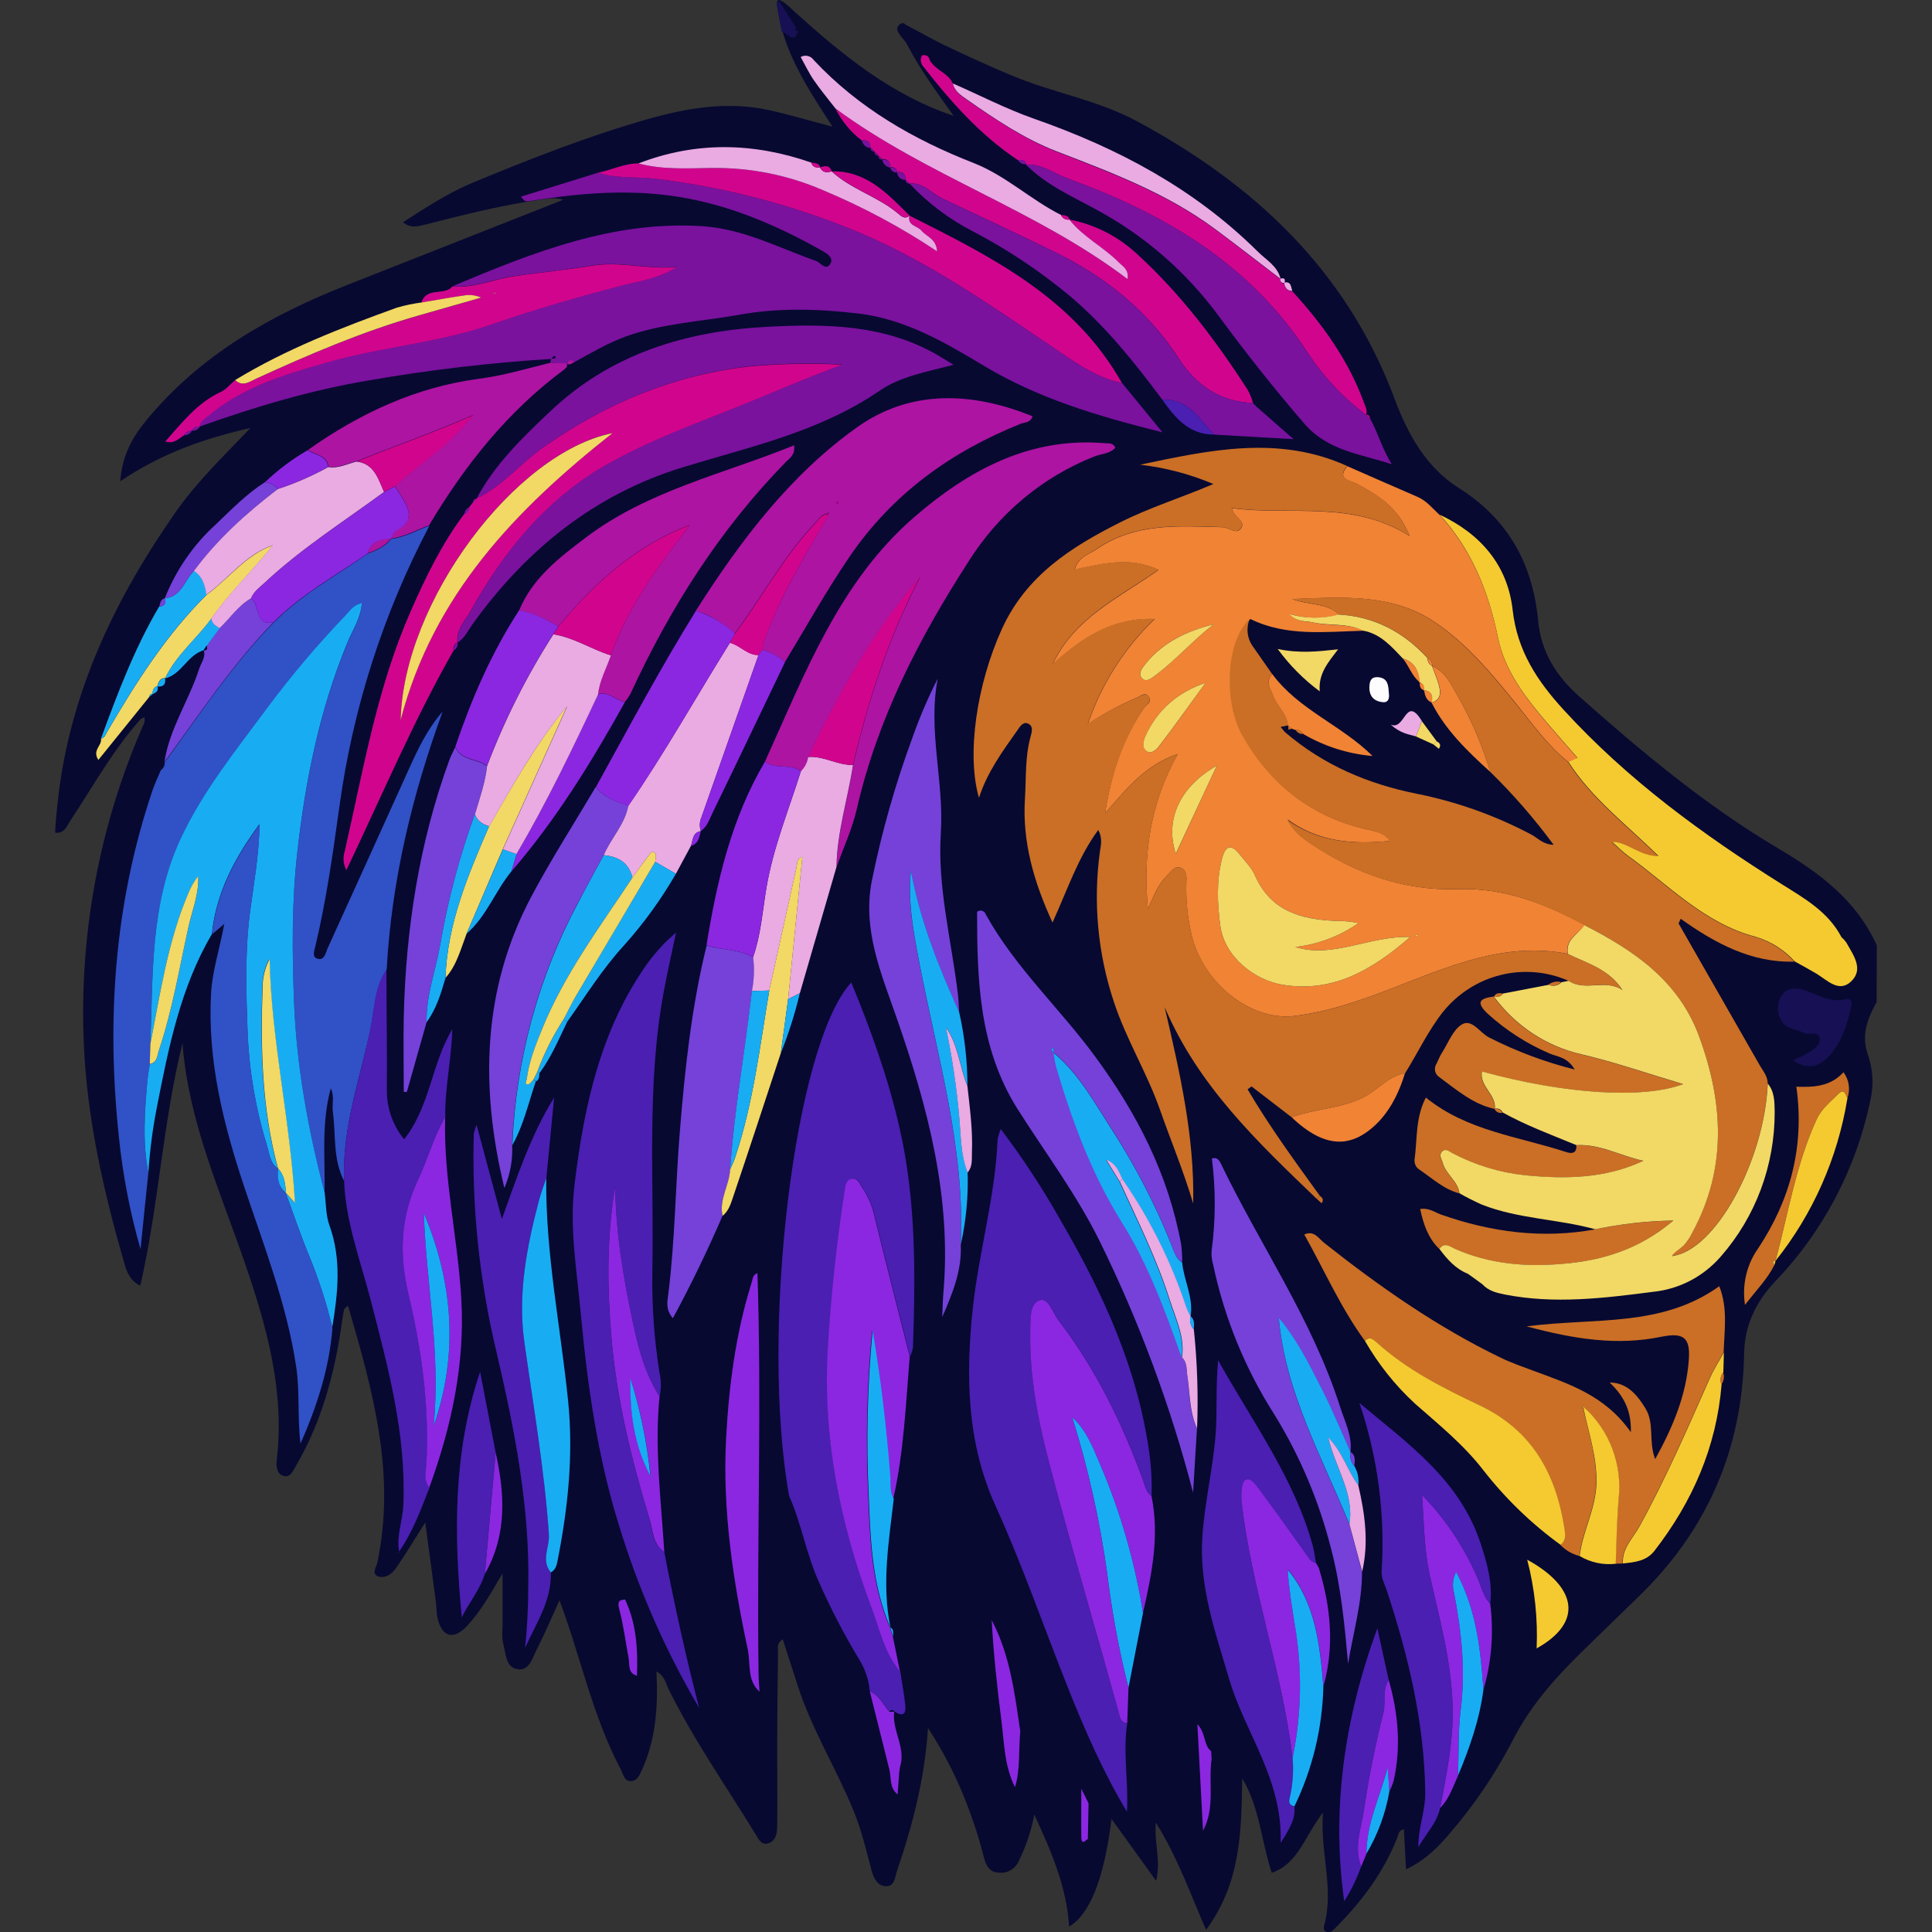 <svg width="70" height="70" viewBox="0 0 70 70" fill="none" xmlns="http://www.w3.org/2000/svg">
<rect x="0" y="0" width="70" height="70" fill="#333333" stroke="none"/>
<g clip-path="url(#clip0_1133_557)">
<path d="M46.54 9.651C46.54 9.651 46.54 9.642 46.54 9.638H46.528L46.54 9.651ZM49.521 14.459C49.522 14.456 49.522 14.453 49.521 14.45H49.508L49.521 14.459ZM46.399 9.505V9.494V9.505ZM68 34.255C67.255 32.601 65.911 31.618 64.414 30.732C61.808 29.186 59.478 27.24 57.207 25.223C56.394 24.5 55.836 23.625 55.731 22.501C55.536 20.416 54.629 18.798 52.856 17.682C51.679 16.94 51.019 15.753 50.537 14.472C48.79 9.778 45.413 6.664 41.192 4.391C39.766 3.622 38.148 3.36 36.663 2.738C35.856 2.4 35.058 2.04 34.267 1.658C34.245 1.646 34.222 1.638 34.199 1.628L34.178 1.616C33.895 1.48 33.111 1.052 32.81 0.893C32.796 0.875 32.778 0.86 32.758 0.85C32.737 0.84 32.714 0.836 32.691 0.837V0.837C32.641 0.849 32.595 0.879 32.563 0.92C32.373 1.127 32.746 1.383 32.865 1.612C33.342 2.523 33.942 3.347 34.554 4.198C32.315 3.452 30.528 1.996 28.806 0.439C28.04 -0.3 28.122 0.024 28.203 0.49C28.46 1.99 29.281 3.225 30.162 4.589C29.278 4.357 28.562 4.142 27.834 3.984C26.334 3.662 24.866 3.915 23.419 4.33C21.283 4.943 19.213 5.754 17.158 6.606C16.262 6.978 15.462 7.495 14.601 8.052C14.884 8.289 15.149 8.197 15.411 8.136C16.783 7.787 18.155 7.437 19.559 7.238C19.83 7.199 20.103 7.141 20.407 7.238C17.789 8.27 15.199 9.29 12.61 10.313C9.821 11.409 7.25 12.855 5.29 15.243C4.797 15.844 4.428 16.495 4.356 17.438C5.853 16.425 7.426 15.877 9.076 15.506C8.122 16.505 7.14 17.442 6.357 18.564C4.217 21.631 2.611 24.926 2.129 28.723C2.129 28.777 2 29.735 2 30.169C2.342 30.211 2.424 29.921 2.565 29.708C3.386 28.473 4.1 27.163 5.097 26.055L5.238 25.982C5.238 26.044 5.238 26.105 5.238 26.165C3.618 29.814 2.863 33.803 3.036 37.807C3.15 40.529 3.754 43.165 4.503 45.77C4.595 46.088 4.715 46.412 5.084 46.579C5.751 43.67 5.898 40.68 6.612 37.795C6.825 40.636 7.985 43.174 8.881 45.788C9.67 48.086 10.317 50.402 10.029 52.881C10.002 53.106 10.019 53.368 10.225 53.459C10.518 53.585 10.624 53.277 10.736 53.088C11.67 51.481 12.136 49.717 12.393 47.882C12.413 47.737 12.433 47.593 12.466 47.448C12.474 47.412 12.526 47.386 12.607 47.304C13.503 50.369 14.354 53.398 13.67 56.623C13.637 56.778 13.445 57.029 13.713 57.119C13.948 57.197 14.194 57.032 14.327 56.843C14.684 56.337 15.001 55.8 15.407 55.161C15.548 56.192 15.669 57.112 15.791 58.033C15.816 58.225 15.808 58.423 15.85 58.611C16.002 59.301 16.416 59.44 16.901 58.932C17.385 58.425 17.748 57.793 18.209 57.006C18.209 57.773 18.209 58.361 18.209 58.948C18.187 59.141 18.192 59.335 18.225 59.526C18.334 59.879 18.298 60.394 18.739 60.476C19.18 60.559 19.285 60.074 19.446 59.768C19.748 59.172 20.011 58.553 20.271 57.982C21.027 59.988 21.458 62.147 22.479 64.084C22.576 64.268 22.612 64.55 22.873 64.534C23.11 64.519 23.198 64.26 23.283 64.071C23.77 62.969 23.848 61.795 23.785 60.56C24.088 60.725 24.127 61.006 24.237 61.227C25.148 63.063 26.322 64.733 27.384 66.474C27.486 66.641 27.587 66.852 27.808 66.795C28.114 66.717 28.156 66.424 28.16 66.157C28.17 65.26 28.16 64.363 28.16 63.467C28.16 62.254 28.173 61.042 28.189 59.83C28.189 59.704 28.129 59.541 28.361 59.396C28.532 59.923 28.696 60.427 28.857 60.932C29.37 62.596 30.287 64.042 30.937 65.633C31.22 66.33 31.387 67.054 31.581 67.776C31.651 68.042 31.783 68.314 32.067 68.34C32.419 68.373 32.42 68.023 32.502 67.781C33.055 66.156 33.498 64.505 33.623 62.609C34.252 63.57 34.765 64.604 35.152 65.691C35.345 66.211 35.51 66.742 35.645 67.281C35.726 67.595 35.837 67.829 36.181 67.849C36.335 67.869 36.491 67.836 36.625 67.756C36.76 67.676 36.864 67.553 36.923 67.405C37.181 66.881 37.367 66.322 37.475 65.746C38.104 67.11 38.65 68.383 38.736 69.806C39.489 69.36 40.008 68.063 40.272 65.902L41.888 68.146C42.07 67.407 41.813 66.779 41.878 66.037C42.657 67.28 43.109 68.567 43.697 69.923C44.962 68.221 44.98 66.334 45.007 64.428C45.637 65.481 45.697 66.697 46.077 67.855C47.034 67.534 47.268 66.529 47.932 65.676C47.829 67.122 48.327 68.389 47.996 69.687C47.966 69.803 47.922 69.943 48.065 69.998C48.208 70.053 48.325 69.913 48.42 69.817C49.354 68.873 50.141 67.823 50.632 66.564C50.674 66.455 50.67 66.321 50.865 66.275C50.891 66.737 50.914 67.199 50.944 67.728C51.639 67.404 52.121 66.914 52.56 66.389C53.42 65.388 54.165 64.289 54.779 63.114C55.416 61.841 56.333 60.807 57.322 59.84C57.992 59.191 58.655 58.539 59.329 57.887C61.837 55.479 63.134 52.537 63.195 49.003C63.21 48.027 63.633 47.146 64.325 46.422C66.058 44.617 67.252 42.343 67.767 39.869C67.893 39.323 67.863 38.752 67.681 38.223C67.419 37.492 67.671 36.902 67.994 36.299L68 34.255Z" fill="#070931"/>
<path d="M31.681 5.505C31.681 5.543 31.696 5.58 31.722 5.607C31.749 5.634 31.785 5.649 31.822 5.649C31.822 5.688 31.837 5.724 31.863 5.751C31.89 5.779 31.926 5.794 31.963 5.794C31.978 5.867 32.014 5.934 32.066 5.986C32.119 6.037 32.185 6.071 32.257 6.083V6.083C32.269 6.142 32.303 6.194 32.352 6.228C32.4 6.262 32.459 6.275 32.517 6.265H32.509C32.511 6.303 32.521 6.341 32.538 6.375C32.555 6.409 32.578 6.44 32.607 6.465C32.635 6.49 32.668 6.509 32.704 6.521C32.739 6.533 32.777 6.537 32.814 6.534C32.814 6.554 32.818 6.574 32.826 6.592C32.834 6.61 32.845 6.627 32.859 6.64C32.873 6.654 32.89 6.664 32.908 6.671C32.927 6.677 32.946 6.68 32.965 6.679C33.629 7.387 34.406 7.973 35.262 8.414C36.534 9.078 37.732 9.88 38.836 10.807C40.108 11.891 41.13 13.187 42.127 14.516C42.59 15.185 43.102 15.777 43.995 15.778L46.878 15.946L45.535 14.769L45.394 14.624L45.407 14.633C45.36 14.473 45.298 14.319 45.222 14.172C44.054 12.358 42.761 10.646 41.168 9.203C40.486 8.58 39.65 8.159 38.75 7.987H38.759C38.708 7.825 38.572 7.833 38.445 7.821C37.349 7.27 36.439 6.392 35.283 5.941C33.114 5.091 31.117 3.955 29.489 2.212C29.437 2.136 29.36 2.082 29.272 2.061C29.184 2.04 29.092 2.053 29.012 2.098C29.172 2.387 29.309 2.676 29.49 2.94C29.733 3.292 30.009 3.622 30.27 3.96C30.496 4.416 30.822 4.812 31.223 5.117C31.281 5.262 31.364 5.388 31.541 5.39C31.548 5.423 31.565 5.452 31.591 5.473C31.616 5.494 31.648 5.505 31.681 5.505ZM17.135 18.216L17.009 18.374C16.957 18.395 16.913 18.431 16.879 18.477C16.846 18.523 16.826 18.577 16.821 18.634C16.013 19.708 15.431 20.914 14.891 22.14C13.665 24.919 13.166 27.911 12.497 30.851C12.46 30.962 12.447 31.08 12.457 31.197C12.467 31.314 12.501 31.427 12.556 31.53C13.851 28.815 14.992 26.111 16.442 23.566C16.489 23.535 16.527 23.492 16.552 23.441C16.577 23.39 16.588 23.334 16.584 23.277V23.288C16.841 23.144 16.953 22.855 17.118 22.632C19.068 19.919 21.542 17.927 24.722 16.948C27.167 16.196 29.687 15.662 31.86 14.173C32.629 13.645 33.556 13.493 34.545 13.227C34.263 13.06 34.112 12.959 33.95 12.866C32.016 11.75 29.897 11.735 27.776 11.854C24.842 12.011 22.123 12.83 19.919 14.931C18.93 15.876 17.929 16.828 17.269 18.071C17.233 18.073 17.199 18.089 17.174 18.116C17.149 18.143 17.135 18.179 17.135 18.216V18.216ZM5.554 25.145L5.543 25.155C5.67 25.105 5.761 25.031 5.708 24.866L5.7 24.876C5.916 24.896 6.022 24.805 5.983 24.575L5.974 24.584C6.583 24.439 6.795 23.725 7.387 23.553C7.469 23.812 7.294 24.006 7.224 24.225C6.855 25.373 6.148 26.394 5.961 27.609V27.599C5.81 27.646 5.82 27.779 5.82 27.899C5.72 28.14 5.604 28.374 5.52 28.622C4.133 32.723 3.844 36.938 4.304 41.224C4.446 42.585 4.709 43.931 5.087 45.244C5.195 44.201 5.284 43.344 5.369 42.486C5.426 41.684 5.535 40.886 5.696 40.098C6.12 37.929 6.552 35.777 7.683 33.85L8.117 33.472C7.953 34.386 7.693 35.155 7.639 35.978C7.498 38.428 8.087 40.74 8.849 43.021C9.555 45.154 10.381 47.252 10.72 49.499C10.861 50.428 10.762 51.367 10.88 52.303C11.468 50.954 11.921 49.579 12.037 48.11C12.246 46.867 12.379 45.636 11.934 44.404C11.803 44.039 11.815 43.621 11.762 43.228C11.781 41.973 11.634 40.706 11.985 39.431C12.126 39.733 12.023 40.009 12.06 40.283C12.173 41.121 12.06 41.998 12.467 42.784C12.522 44.262 13.045 45.634 13.408 47.041C14.04 49.499 14.715 51.94 14.608 54.524C14.584 55.102 14.349 55.65 14.457 56.233L14.388 56.286C14.4 56.286 14.419 56.286 14.424 56.278C14.434 56.261 14.442 56.242 14.447 56.223C14.946 55.513 15.24 54.702 15.555 53.899C16.354 51.696 16.852 49.424 16.72 47.07C16.595 44.871 16.071 42.706 16.134 40.487C16.113 39.417 16.36 38.362 16.386 37.294C15.63 38.539 15.585 40.087 14.643 41.276C14.238 40.782 14.016 40.158 14.017 39.513C14.029 38.053 14.007 36.59 14 35.128C14.177 31.902 14.922 28.8 16.03 25.771C15.484 26.391 15.148 27.1 14.824 27.814C13.835 29.995 12.846 32.18 11.856 34.359C11.784 34.515 11.749 34.792 11.506 34.73C11.29 34.678 11.373 34.463 11.411 34.296C11.815 32.616 12.053 30.912 12.29 29.198C12.777 25.642 13.878 22.203 15.541 19.04C16.837 16.857 18.389 14.905 20.428 13.394C20.503 13.337 20.569 13.275 20.535 13.161H20.526C20.631 13.249 20.709 13.161 20.793 13.116C21.412 12.776 22.015 12.413 22.684 12.173C24.002 11.702 25.393 11.637 26.751 11.395C28.196 11.138 29.648 11.183 31.094 11.354C32.79 11.553 34.236 12.406 35.68 13.269C37.62 14.426 39.748 15.068 42.114 15.658L40.648 13.872C38.894 10.769 35.911 9.3 32.947 7.799C32.15 7.001 31.373 6.165 30.12 6.193C30.04 5.956 29.87 5.985 29.697 6.048H29.704C29.655 5.878 29.506 5.904 29.383 5.872C27.291 5.149 25.204 5.098 23.119 5.904C22.605 5.904 22.144 6.145 21.651 6.241L18.865 7.101C18.986 7.287 19.061 7.28 19.165 7.263C20.814 6.998 22.463 6.842 24.138 7.047C26.158 7.296 27.991 8.06 29.744 9.057C29.906 9.15 30.204 9.306 30.079 9.536C29.923 9.825 29.721 9.504 29.552 9.445C28.186 8.962 26.902 8.272 25.396 8.183C22.162 7.987 19.272 9.147 16.38 10.362C16.082 10.711 15.439 10.362 15.25 10.94C14.951 10.98 14.655 11.042 14.365 11.125C12.35 11.848 10.348 12.624 8.501 13.749C8.317 13.884 8.192 14.078 7.97 14.183C7.137 14.568 6.585 15.276 5.968 15.973C6.305 16.073 6.457 15.856 6.653 15.748C6.71 15.754 6.769 15.741 6.819 15.712C6.87 15.682 6.91 15.638 6.935 15.584C6.991 15.594 7.049 15.585 7.099 15.559C7.15 15.533 7.192 15.491 7.218 15.44V15.44C9.211 14.731 11.229 14.125 13.318 13.774C15.52 13.397 17.741 13.143 19.97 13.012V13.012C19.973 13.061 19.967 13.11 19.953 13.157C19.09 13.369 18.236 13.628 17.348 13.747C15.072 14.052 13.042 14.997 11.169 16.323C10.608 16.648 10.086 17.039 9.615 17.489C8.951 17.911 8.406 18.478 7.84 19.016C7.024 19.743 6.385 20.653 5.97 21.675V21.675C5.812 21.711 5.8 21.853 5.764 21.977C4.872 23.484 4.257 25.119 3.655 26.76C3.707 27.007 3.323 27.177 3.56 27.532L5.398 25.256L5.554 25.145ZM19.546 38.882C19.97 38.313 20.243 37.655 20.554 37.021C21.227 36.078 21.84 35.087 22.626 34.236C23.334 33.446 23.959 32.583 24.493 31.66L25.038 30.648C25.304 30.575 25.343 30.342 25.393 30.116L25.358 30.092L25.397 30.11C25.625 29.954 25.705 29.69 25.821 29.461C26.704 27.644 27.574 25.82 28.447 23.998C29.216 22.735 29.935 21.441 30.766 20.213C32.335 17.899 34.474 16.369 37.001 15.353C37.142 15.294 37.341 15.328 37.425 15.084C35.248 14.198 33.019 14.104 31.09 15.467C28.656 17.189 26.839 19.591 25.226 22.127C23.934 24.208 22.784 26.371 21.601 28.515C20.812 29.849 19.971 31.153 19.248 32.524C17.48 35.877 17.411 39.424 18.288 43.049C18.496 42.556 18.588 42.02 18.557 41.484C18.964 40.761 19.143 39.956 19.405 39.179C19.546 39.127 19.526 38.999 19.546 38.882ZM53.316 46.241H53.307L53.704 46.531C53.925 46.769 54.206 46.84 54.514 46.902C56.318 47.258 58.111 47.035 59.899 46.804C60.842 46.707 61.714 46.25 62.344 45.526C63.608 44.084 64.304 42.214 64.296 40.277C64.296 39.923 64.296 39.554 64.05 39.258C64.05 38.999 63.89 38.814 63.767 38.608L60.82 33.461L60.898 33.291C62.152 34.185 63.465 34.891 65.019 34.844C65.282 34.989 65.549 35.134 65.808 35.288C66.198 35.524 66.611 35.981 67.05 35.578C67.539 35.126 67.153 34.617 66.902 34.166C66.849 34.092 66.787 34.024 66.718 33.964C66.239 33.047 65.39 32.567 64.568 32.052C61.695 30.251 58.966 28.258 56.654 25.729C55.711 24.701 54.971 23.601 54.804 22.107C54.622 20.469 53.624 19.342 52.162 18.657C51.905 18.426 51.692 18.144 51.36 18C50.512 17.636 49.664 17.26 48.816 16.889C46.32 15.756 43.818 16.31 41.31 16.839C42.222 16.945 43.116 17.18 43.965 17.539C42.77 18.047 41.643 18.397 40.587 18.929C38.811 19.822 37.18 20.853 36.297 22.804C35.398 24.786 35.011 27.327 35.471 28.91C35.767 27.991 36.319 27.239 36.851 26.481C36.945 26.348 37.047 26.151 37.225 26.211C37.468 26.292 37.379 26.552 37.337 26.708C37.133 27.438 37.184 28.189 37.138 28.93C37.037 30.492 37.451 31.939 38.135 33.429C38.678 32.246 39.051 31.089 39.793 30.071C39.957 30.385 39.885 30.624 39.854 30.852C39.601 32.693 39.777 34.569 40.367 36.327C40.814 37.673 41.56 38.874 42.03 40.213C42.428 41.343 42.89 42.452 43.233 43.608C43.285 41.176 42.744 38.844 42.199 36.49C43.411 39.344 45.569 41.386 47.711 43.442L47.884 43.598C47.968 43.486 47.924 43.403 47.824 43.335C46.913 42.071 45.993 40.815 45.203 39.471L45.345 39.364L46.799 40.484C48.071 41.706 48.958 41.444 49.582 40.975C50.249 40.474 50.654 39.714 50.903 38.89C51.365 38.15 51.736 37.35 52.28 36.662C52.817 35.998 53.549 35.53 54.367 35.327C55.186 35.124 56.046 35.197 56.821 35.536L56.565 35.586C56.486 35.565 56.402 35.562 56.322 35.578C56.241 35.595 56.165 35.63 56.1 35.68L54.455 35.998C54.329 35.975 54.209 35.969 54.131 36.104H54.124C53.656 36.166 53.447 36.288 53.911 36.721C54.575 37.324 55.332 37.809 56.151 38.159C56.425 38.282 56.788 38.286 57.054 38.737C55.984 38.469 54.947 38.081 53.96 37.58C53.621 37.414 53.333 36.886 52.971 37.103C52.643 37.297 52.475 37.777 52.243 38.135C52.167 38.255 52.119 38.393 52.054 38.52C52.026 38.559 52.007 38.604 51.998 38.651C51.988 38.698 51.989 38.746 51.998 38.793C52.008 38.84 52.028 38.884 52.055 38.923C52.083 38.962 52.118 38.995 52.158 39.019C52.781 39.479 53.374 39.995 54.155 40.166C54.18 40.218 54.222 40.259 54.273 40.284C54.325 40.308 54.383 40.313 54.438 40.299C55.294 40.771 56.209 41.111 57.11 41.481C57.136 41.785 56.937 41.794 56.749 41.731C55.029 41.165 53.17 40.975 51.661 39.756C51.278 40.479 51.354 41.264 51.249 42.009C51.243 42.082 51.258 42.155 51.291 42.219C51.325 42.284 51.375 42.337 51.437 42.373C51.9 42.687 52.318 43.079 52.875 43.228C53.146 43.365 53.407 43.529 53.69 43.639C55.012 44.158 56.443 44.156 57.796 44.531C55.888 44.881 54.034 44.633 52.216 43.999C51.983 43.918 51.774 43.744 51.452 43.795C51.572 44.349 51.734 44.847 52.144 45.241C52.427 45.618 52.729 45.964 53.17 46.14L53.316 46.241ZM32.601 64.027C32.835 63.321 32.303 62.698 32.393 62.002C32.686 62.205 32.834 62.13 32.792 61.767C32.746 61.363 32.674 60.963 32.614 60.561L32.368 59.309C32.349 59.186 32.413 59.037 32.257 58.959L32.264 58.976C31.941 57.408 32.208 55.856 32.375 54.301C32.758 52.605 32.827 50.87 32.97 49.145C33.022 49.04 33.059 48.927 33.078 48.811C33.163 46.165 33.192 43.519 32.604 40.916C32.192 39.093 31.565 37.343 30.844 35.595C28.776 37.817 27.531 48.298 28.591 54.199C28.292 54.768 28.549 55.362 28.514 55.934C28.388 57.92 28.98 59.726 29.877 61.414C30.97 63.467 31.88 65.564 32.211 67.906C32.177 66.919 32.543 65.986 32.526 65.014C32.541 64.745 32.558 64.475 32.575 64.206L32.601 64.027ZM50.342 64.919C50.404 64.793 50.456 64.663 50.498 64.528C50.78 63.294 50.663 62.07 50.321 60.873C50.189 60.274 50.058 59.677 49.908 58.993C48.694 62.31 48.245 65.593 48.707 68.882C48.958 68.488 49.164 68.066 49.323 67.624C49.387 67.469 49.449 67.315 49.511 67.16C49.92 66.471 50.2 65.71 50.338 64.916L50.342 64.919ZM43.134 47.692V47.703C43.256 47.012 42.894 46.402 42.833 45.735C42.835 45.52 42.823 45.305 42.796 45.092C42.329 42.556 41.191 40.353 39.687 38.296C38.403 36.545 36.786 35.066 35.72 33.141C35.71 33.109 35.693 33.081 35.67 33.057C35.647 33.034 35.618 33.016 35.587 33.007C35.556 32.997 35.523 32.995 35.491 33.002C35.459 33.008 35.429 33.022 35.403 33.043C35.403 35.51 35.471 37.959 36.858 40.168C37.861 41.766 39.006 43.277 39.845 44.978C41.277 47.887 42.411 50.94 43.229 54.087C43.274 53.31 43.321 52.533 43.37 51.756C43.416 50.56 43.377 49.362 43.253 48.172C43.259 47.998 43.298 47.818 43.136 47.689L43.134 47.692ZM18.521 31.579C20.142 29.707 21.431 27.603 22.64 25.434C22.714 25.343 22.78 25.247 22.839 25.145C24.275 22.03 26.09 19.18 28.475 16.735C28.607 16.601 28.82 16.484 28.772 16.134C26.207 17.179 23.486 17.762 21.232 19.471C20.268 20.201 19.299 20.934 18.807 22.12C17.806 23.656 17.086 25.329 16.495 27.064C16.424 27.208 16.341 27.362 16.284 27.519C15.188 30.523 14.703 33.641 14.629 36.836C14.608 37.741 14.629 38.649 14.629 39.555H14.741C14.979 38.711 15.219 37.867 15.46 37.023C15.812 36.546 15.979 35.987 16.143 35.426C16.551 34.967 16.697 34.377 16.909 33.821C17.62 33.211 17.939 32.295 18.521 31.579ZM64.334 45.678C65.69 43.979 66.588 41.946 66.94 39.782C66.996 39.626 67.012 39.457 66.987 39.292C66.963 39.128 66.898 38.972 66.799 38.84C66.324 39.37 65.701 39.388 65.091 39.364C65.394 41.544 64.871 43.459 63.713 45.212C63.504 45.505 63.353 45.838 63.27 46.191C63.187 46.544 63.174 46.911 63.23 47.27C63.654 46.724 64.047 46.327 64.301 45.813L64.334 45.678ZM48.929 52.604C49.001 52.004 48.72 51.483 48.549 50.944C47.542 47.793 45.654 45.092 44.237 42.151C44.174 42.022 44.095 41.895 43.907 41.96C44.049 43.072 44.045 44.199 43.896 45.31C43.887 45.477 43.906 45.644 43.953 45.803C44.36 47.732 45.109 49.568 46.163 51.22C47.093 52.725 47.788 54.368 48.225 56.091C48.585 57.459 48.717 58.856 48.843 60.266C49.022 59.155 49.347 58.075 49.347 56.94C49.599 55.882 49.452 54.842 49.206 53.807C49.236 53.565 49.187 53.32 49.064 53.111C49.084 52.932 49.128 52.731 48.927 52.605L48.929 52.604ZM39.417 66.629L39.438 65.338C39.482 65.285 39.57 65.221 39.563 65.178C39.306 63.765 38.841 62.442 37.99 61.3C37.454 63.995 38.75 66.386 39.14 68.936C39.233 68.165 39.595 67.436 39.416 66.625L39.417 66.629ZM35.059 42.482C35.248 42.268 35.2 42.002 35.217 41.747C35.249 40.941 35.141 40.145 35.053 39.347C35.051 38.449 34.95 37.554 34.753 36.679C34.739 36.464 34.735 36.246 34.711 36.036C34.479 34.081 33.96 32.142 34.089 30.171C34.211 28.3 33.611 26.464 33.977 24.582C33.623 25.276 33.316 25.993 33.057 26.73C32.437 28.414 31.945 30.145 31.589 31.908C31.236 33.678 31.925 35.274 32.482 36.872C33.613 40.109 34.485 43.379 34.178 46.87C34.153 47.16 34.151 47.439 34.139 47.724C34.507 46.872 34.854 46.035 34.808 45.103C35.001 44.244 35.085 43.363 35.057 42.482H35.059ZM28.29 38.159C28.572 37.454 28.802 36.729 28.979 35.99C29.42 34.465 29.864 32.939 30.308 31.412C30.554 30.716 30.874 30.037 31.036 29.321C31.79 26.043 33.298 23.129 35.087 20.349C36.173 18.614 37.773 17.279 39.653 16.54C39.905 16.44 40.206 16.452 40.405 16.224C40.323 16.041 40.166 16.079 40.033 16.064C37.31 15.83 35.087 17.038 33.108 18.75C30.405 21.098 29.151 24.419 27.709 27.599C26.502 29.651 25.971 31.928 25.589 34.25C25.054 36.445 24.805 38.688 24.623 40.933C24.46 42.917 24.45 44.914 24.199 46.892C24.166 47.148 24.093 47.45 24.366 47.76C25.041 46.516 25.625 45.302 26.162 44.054C26.38 43.882 26.461 43.62 26.542 43.379C27.144 41.64 27.715 39.894 28.29 38.159ZM62.439 49.726C62.439 49.485 62.451 49.242 62.458 49.003C62.482 48.206 62.617 47.401 62.299 46.603C60.21 48.102 57.807 47.737 55.317 48.058C57.059 48.526 58.611 48.765 60.206 48.434C61.001 48.269 61.251 48.459 61.195 49.287C61.099 50.565 60.617 51.707 59.977 52.868C59.728 52.226 59.96 51.583 59.63 51.039C59.242 50.396 58.867 50.104 58.33 50.089C58.773 50.523 59.119 51.016 59.096 51.892C58.159 50.552 56.847 50.143 55.571 49.668C55.174 49.524 54.771 49.379 54.391 49.198C52.085 48.084 49.992 46.623 47.982 45.031C47.783 44.874 47.619 44.564 47.264 44.73C47.993 46.032 48.588 47.394 49.464 48.59C49.951 49.434 50.56 50.198 51.272 50.854C52.138 51.616 53.039 52.343 53.757 53.275C54.558 54.303 55.496 55.212 56.545 55.973C56.736 56.171 56.977 56.311 57.24 56.378C57.635 56.613 58.094 56.711 58.548 56.658L58.806 56.649C59.23 56.603 59.654 56.568 59.948 56.193C61.322 54.421 62.197 52.433 62.382 50.161C62.426 50.099 62.455 50.027 62.464 49.951C62.474 49.875 62.465 49.798 62.439 49.726V49.726ZM17.567 57.025C18.376 55.624 18.304 54.142 17.959 52.634C17.772 51.667 17.587 50.699 17.394 49.703C16.404 52.664 16.45 55.663 16.731 58.604C16.94 58.124 17.368 57.644 17.567 57.025ZM22.655 57.945C22.429 56.644 21.807 55.478 21.43 54.008C21.242 55.365 20.906 56.508 21.171 57.679C21.639 59.734 22.532 61.654 23.009 63.924C23.173 62.714 23.396 61.718 23.087 60.707C23.113 59.758 23.061 58.823 22.655 57.945V57.945ZM53.748 61.223C54.043 60.214 54.126 59.154 53.994 58.11C54.087 57.348 53.877 56.629 53.646 55.926C52.887 53.613 50.999 52.296 49.254 50.832C49.919 52.791 50.192 54.866 50.058 56.934C50.045 57.189 50.168 57.395 50.243 57.621C51.028 59.995 51.603 62.409 51.639 64.935C51.648 65.614 51.377 66.236 51.391 66.924C51.656 66.45 52.055 66.057 52.178 65.509C52.502 65.18 52.642 64.745 52.828 64.335C53.246 63.333 53.607 62.306 53.748 61.223V61.223ZM47.671 56.636C47.633 56.424 47.61 56.203 47.554 56.002C46.886 53.559 45.41 51.558 44.138 49.292C44.043 50.284 44.111 51.14 44.043 51.992C43.944 53.24 43.644 54.45 43.564 55.699C43.447 57.514 44.053 59.194 44.553 60.893C45.118 62.822 46.48 64.474 46.4 66.778C46.725 66.268 46.943 65.911 46.901 65.452C47.555 64.102 47.913 62.621 47.949 61.114C48.355 59.669 48.215 58.231 47.778 56.814L47.671 56.636ZM43.879 63.45C44.033 63.233 43.978 62.989 43.953 62.753C43.707 60.406 42.839 58.185 42.63 55.827C42.532 56.951 42.338 58.063 42.049 59.152C41.608 60.896 41.447 62.64 42.011 64.379C42.459 65.76 43.294 66.969 43.77 68.352C43.815 67.457 44.044 66.595 44.084 65.724C44.112 65.072 44.378 64.352 43.895 63.735C43.893 63.641 43.888 63.545 43.883 63.45H43.879ZM19.953 56.972C20.147 56.871 20.175 56.667 20.209 56.486C20.574 54.595 20.774 52.686 20.579 50.761C20.306 48.071 19.757 45.411 19.788 42.683C19.882 41.709 19.976 40.737 20.07 39.765C19.214 41.145 18.724 42.657 18.177 44.165C17.884 43.076 17.591 41.987 17.259 40.754C17.216 40.862 17.182 40.973 17.158 41.087C17.086 43.732 17.36 46.374 17.972 48.945C18.634 51.774 19.2 54.624 19.132 57.559C19.129 58.275 19.092 58.991 19.019 59.703C19.423 58.817 19.99 58.001 19.957 56.972H19.953ZM27.435 46.127C27.928 45.345 27.67 44.496 27.666 43.662C27.34 44.255 27.196 44.963 26.795 45.445C26.044 46.351 25.725 47.42 25.43 48.5C25.084 49.77 24.775 51.059 24.914 52.404C25.065 53.88 25.291 55.339 25.579 56.8C26.003 58.982 26.258 61.203 26.88 63.347C27.069 63.998 27.219 64.667 27.656 65.253C27.455 63.931 27.691 62.608 27.514 61.295C27.502 61.057 27.479 60.818 27.475 60.572C27.415 55.759 27.602 50.942 27.439 46.126L27.435 46.127ZM40.887 61.149C41.062 60.247 41.238 59.345 41.414 58.442C41.734 57.046 42.022 55.646 41.722 54.203C41.739 53.699 41.714 53.194 41.647 52.695C41.232 49.635 39.991 46.911 38.468 44.288C37.81 43.109 37.072 41.979 36.26 40.906C36.209 41.025 36.171 41.15 36.145 41.278C36.061 43.349 35.468 45.343 35.246 47.394C34.984 49.832 35.03 52.26 36.059 54.531C37.039 56.691 37.812 58.933 38.688 61.133C39.303 62.678 39.968 64.202 40.831 65.639C40.895 64.559 40.679 63.493 40.842 62.427L40.887 61.149ZM36.774 64.754C36.974 64.095 36.897 63.408 36.965 62.737C37.207 62.666 37.193 62.462 37.194 62.27C37.214 60.252 36.835 58.25 36.079 56.386C35.32 54.507 34.442 52.659 34.355 50.568C34.355 50.391 34.331 50.18 34.081 50.124C33.775 50.513 33.645 50.971 33.524 51.434C33.131 52.93 33.18 54.47 33.052 55.996C32.896 57.851 33.193 59.538 34.041 61.184C34.632 62.322 35.275 63.438 35.75 64.644C36.025 65.344 36.103 66.102 36.432 66.799C36.603 66.113 36.951 65.487 36.776 64.754H36.774ZM24.055 56.223C23.944 54.343 23.703 52.474 23.885 50.584C23.949 50.3 23.949 50.006 23.885 49.723C23.692 48.513 23.605 47.287 23.625 46.061C23.69 42.676 23.413 39.275 24.038 35.914C24.162 35.246 24.312 34.583 24.483 33.767C24.252 33.984 24.127 34.087 24.019 34.201C23.823 34.408 23.639 34.627 23.467 34.856C21.764 37.261 21.157 40.038 20.818 42.898C20.626 44.489 20.899 46.048 21.046 47.625C21.286 50.195 21.646 52.727 22.404 55.189C23.111 57.529 24.092 59.773 25.325 61.872C24.839 60.005 24.426 58.123 24.069 56.233L24.055 56.223ZM65.103 38.522C65.578 38.857 65.989 38.775 66.317 38.459C66.847 37.95 67.053 37.256 67.211 36.552C67.255 36.358 67.156 36.263 66.988 36.308C66.44 36.452 65.999 36.146 65.515 35.982C65.203 35.875 64.872 35.884 64.69 36.17C64.601 36.313 64.555 36.48 64.556 36.649C64.558 36.819 64.608 36.984 64.7 37.125C64.876 37.401 65.234 37.394 65.501 37.534C65.691 37.632 66.054 37.417 66.067 37.775C66.067 38.007 65.811 38.159 65.606 38.279C65.479 38.367 65.322 38.426 65.11 38.527L65.103 38.522ZM55.667 59.719C57.399 58.752 57.095 57.472 55.325 56.505C55.602 57.554 55.72 58.64 55.675 59.725L55.667 59.719Z" fill="#070931"/>
<path d="M46.799 40.481L45.345 39.362L45.203 39.469C45.993 40.812 46.913 42.071 47.824 43.332L47.709 43.439C45.568 41.383 43.41 39.342 42.197 36.487C42.743 38.841 43.284 41.173 43.232 43.606C42.888 42.449 42.426 41.34 42.029 40.211C41.559 38.871 40.812 37.67 40.366 36.324C39.776 34.566 39.6 32.69 39.853 30.849C39.884 30.621 39.956 30.382 39.792 30.069C39.05 31.081 38.677 32.237 38.134 33.426C37.45 31.937 37.036 30.489 37.136 28.928C37.183 28.186 37.136 27.436 37.336 26.705C37.378 26.549 37.467 26.289 37.224 26.208C37.046 26.149 36.941 26.352 36.849 26.478C36.312 27.236 35.765 27.988 35.47 28.907C35.009 27.317 35.397 24.784 36.295 22.801C37.179 20.851 38.81 19.82 40.586 18.926C41.642 18.394 42.768 18.044 43.964 17.537C43.115 17.178 42.221 16.942 41.308 16.837C43.817 16.309 46.319 15.754 48.814 16.886C48.403 17.357 48.912 17.395 49.124 17.508C49.893 17.918 50.638 18.343 51.07 19.416C48.961 18.093 46.757 18.693 44.627 18.404C44.672 18.731 45.12 18.838 44.977 19.104C44.813 19.405 44.522 19.104 44.286 19.097C42.709 19.055 41.118 18.925 39.714 19.902C39.446 20.089 39.077 20.171 38.933 20.625C39.964 20.418 40.937 20.146 41.973 20.642C40.53 21.655 38.927 22.378 38.137 24.061C39.177 23.124 40.272 22.363 41.836 22.422C40.738 23.469 39.906 24.774 39.413 26.224C39.969 25.856 40.557 25.544 41.17 25.29C41.311 25.232 41.486 25.074 41.618 25.239C41.749 25.404 41.539 25.528 41.453 25.653C40.691 26.769 40.272 28.014 40.039 29.471C40.826 28.565 41.503 27.712 42.674 27.323C41.657 29.14 41.413 30.997 41.592 32.931C41.793 32.508 41.933 32.074 42.267 31.75C42.408 31.606 42.528 31.351 42.777 31.442C43.026 31.533 42.993 31.794 42.984 32.006C42.968 32.583 43.02 33.16 43.14 33.724C43.505 35.557 45.278 37.006 46.891 36.812C48.116 36.668 49.265 36.263 50.41 35.822C52.468 35.028 54.509 34.111 56.801 34.56C57.508 34.904 58.295 35.109 58.78 35.873C58.165 35.45 57.433 35.935 56.825 35.534C56.051 35.196 55.19 35.123 54.372 35.326C53.553 35.529 52.821 35.997 52.284 36.661C51.74 37.349 51.37 38.148 50.907 38.889C50.277 38.994 49.89 39.541 49.329 39.798C48.509 40.173 47.619 40.174 46.799 40.481Z" fill="#CA6F25"/>
<path d="M56.8 34.558C54.506 34.11 52.466 35.027 50.409 35.821C49.264 36.262 48.115 36.663 46.889 36.811C45.277 37.005 43.498 35.556 43.139 33.722C43.018 33.158 42.966 32.582 42.983 32.005C42.992 31.792 43.017 31.53 42.775 31.441C42.534 31.351 42.411 31.607 42.265 31.749C41.931 32.073 41.792 32.506 41.591 32.93C41.411 30.995 41.656 29.139 42.672 27.321C41.502 27.71 40.825 28.563 40.038 29.47C40.267 28.012 40.685 26.767 41.451 25.651C41.537 25.525 41.762 25.42 41.616 25.238C41.471 25.055 41.315 25.238 41.168 25.288C40.557 25.545 39.971 25.86 39.417 26.23C39.91 24.779 40.742 23.475 41.84 22.428C40.277 22.369 39.181 23.129 38.141 24.066C38.931 22.383 40.534 21.668 41.977 20.648C40.941 20.152 39.968 20.424 38.937 20.631C39.078 20.171 39.45 20.089 39.718 19.908C41.122 18.93 42.713 19.061 44.29 19.102C44.526 19.102 44.818 19.41 44.981 19.11C45.123 18.848 44.676 18.737 44.631 18.41C46.761 18.699 48.966 18.099 51.074 19.422C50.642 18.349 49.897 17.924 49.128 17.513C48.916 17.401 48.407 17.369 48.819 16.892C49.667 17.263 50.515 17.639 51.362 18.003C51.695 18.148 51.908 18.429 52.165 18.66C53.321 19.921 53.935 21.446 54.277 23.116C54.502 24.202 55.125 25.084 55.81 25.911C56.251 26.439 56.709 26.953 57.158 27.472L56.828 27.616C56.066 27.005 55.499 26.202 54.89 25.447C54.018 24.374 53.135 23.317 51.996 22.547C50.458 21.507 48.706 21.631 46.822 21.707C47.474 21.945 48.085 21.834 48.518 22.27C47.932 22.428 47.315 22.421 46.733 22.25C47.025 22.567 47.316 22.495 47.581 22.554C48.183 22.698 48.826 22.567 49.404 22.853C48.019 22.887 46.618 23.072 45.305 22.428C44.408 23.262 44.378 25.465 45.023 26.621C46.05 28.458 47.593 29.649 49.651 30.077C49.921 30.134 50.181 30.203 50.383 30.468C49.035 30.604 47.781 30.511 46.655 29.695C46.761 29.896 46.9 30.078 47.065 30.232C47.187 30.344 47.317 30.446 47.455 30.537C49.079 31.642 50.861 32.281 52.814 32.214C54.51 32.157 55.981 32.744 57.426 33.516C57.171 33.847 56.701 34.031 56.8 34.558ZM51.094 33.948C49.583 33.906 48.324 34.736 46.928 34.312C47.75 34.218 48.537 33.92 49.221 33.445C48.956 33.39 48.685 33.364 48.414 33.368C47.165 33.313 46.044 33.028 45.463 31.708C45.342 31.431 45.109 31.205 44.919 30.962C44.601 30.556 44.394 30.644 44.275 31.118C44.073 31.921 44.105 32.718 44.213 33.539C44.354 34.665 45.465 35.524 46.494 35.683C48.255 35.961 49.657 35.2 51.094 33.948ZM43.683 24.737C42.675 25.08 41.95 25.702 41.517 26.645C41.435 26.821 41.376 27.052 41.517 27.187C41.693 27.359 41.896 27.169 41.992 27.042C42.569 26.286 43.122 25.509 43.683 24.737ZM44.088 27.739C42.737 28.508 42.199 29.713 42.602 30.935L44.088 27.739ZM43.978 22.618C43.018 22.856 42.153 23.254 41.516 24.038C41.399 24.182 41.187 24.413 41.404 24.6C41.554 24.727 41.752 24.549 41.902 24.438C42.635 23.887 43.243 23.18 43.978 22.618V22.618ZM51.355 33.88C51.338 33.871 51.319 33.866 51.3 33.864C51.3 33.864 51.289 33.893 51.283 33.909C51.301 33.918 51.319 33.923 51.339 33.925C51.339 33.925 51.346 33.896 51.355 33.88V33.88Z" fill="#F08334"/>
<path d="M57.399 33.516C55.954 32.738 54.479 32.151 52.787 32.215C50.834 32.281 49.052 31.636 47.428 30.537C47.29 30.446 47.16 30.344 47.038 30.232C46.873 30.078 46.734 29.897 46.628 29.696C47.759 30.511 49.008 30.604 50.356 30.468C50.154 30.203 49.894 30.134 49.624 30.077C47.566 29.644 46.023 28.458 44.996 26.622C44.352 25.472 44.382 23.267 45.278 22.428C45.21 22.593 45.186 22.774 45.209 22.952C45.231 23.13 45.3 23.299 45.407 23.44L46.095 24.425C45.824 24.701 46.033 24.951 46.13 25.21C46.272 25.589 46.625 25.857 46.666 26.286L46.406 26.341L46.573 26.539C47.956 27.725 49.576 28.406 51.32 28.757C52.772 29.046 54.176 29.545 55.489 30.241C55.72 30.364 55.905 30.599 56.291 30.608C55.596 29.665 54.828 28.782 53.994 27.966C53.701 26.99 53.297 26.052 52.79 25.173C52.568 24.775 52.358 24.328 51.894 24.132C51.898 24.072 51.884 24.012 51.854 23.96C51.824 23.909 51.779 23.868 51.726 23.842C50.851 22.891 49.791 22.336 48.503 22.265C48.079 21.831 47.466 21.939 46.807 21.701C48.691 21.626 50.444 21.501 51.981 22.541C53.121 23.312 54.004 24.369 54.876 25.442C55.485 26.192 56.052 26.995 56.814 27.611C57.662 28.934 58.911 29.876 60.077 31.02C59.37 31.029 58.958 30.504 58.381 30.501L58.337 30.468L58.387 30.497C58.58 30.667 58.761 30.857 58.969 31.007C60.454 32.078 61.749 33.465 63.595 33.947C64.139 34.108 64.631 34.417 65.016 34.842C63.462 34.888 62.149 34.182 60.895 33.289L60.818 33.458L63.764 38.606C63.882 38.811 64.047 38.996 64.047 39.255C63.925 42.044 62.15 45.328 60.57 45.507C60.678 45.349 60.853 45.264 60.994 45.131C61.121 44.989 61.227 44.831 61.312 44.66C62.584 42.319 62.443 39.921 61.548 37.512C60.794 35.508 59.172 34.422 57.399 33.516Z" fill="#CA6F25"/>
<path d="M12.467 42.786C12.056 41.999 12.173 41.123 12.06 40.284C12.023 40.017 12.126 39.735 11.985 39.432C11.635 40.708 11.782 41.974 11.762 43.23C11.164 40.957 10.743 38.646 10.652 36.298C10.585 34.523 10.569 32.745 10.764 30.965C11.055 28.326 11.571 25.76 12.586 23.302C12.774 22.848 13.066 22.418 13.111 21.867C12.792 21.941 12.664 22.156 12.505 22.327C11.501 23.375 10.561 24.485 9.691 25.653C8.561 27.182 7.351 28.66 6.535 30.424C5.437 32.791 5.546 35.329 5.447 37.84L5.427 38.563C5.398 38.773 5.357 38.983 5.338 39.194C5.242 40.297 5.162 41.402 5.375 42.502C5.285 43.36 5.196 44.217 5.092 45.26C4.714 43.944 4.453 42.595 4.311 41.231C3.852 36.946 4.14 32.731 5.528 28.63C5.611 28.383 5.727 28.148 5.827 27.907C5.875 27.874 5.913 27.829 5.938 27.776C5.963 27.723 5.973 27.665 5.969 27.606V27.616C7.241 25.881 8.416 24.085 9.926 22.548C10.932 21.536 12.176 20.858 13.332 20.057C13.65 19.937 13.96 19.801 14.18 19.523C14.673 19.467 15.1 19.211 15.558 19.049C13.892 22.211 12.788 25.651 12.299 29.208C12.061 30.922 11.824 32.626 11.42 34.307C11.382 34.467 11.298 34.683 11.514 34.74C11.758 34.8 11.797 34.525 11.865 34.369C12.861 32.19 13.844 30.005 14.833 27.824C15.157 27.11 15.493 26.402 16.038 25.781C14.93 28.811 14.186 31.912 14.009 35.138C13.576 35.773 13.576 36.539 13.432 37.252C13.045 39.075 12.391 40.863 12.467 42.786Z" fill="#3151C6"/>
<path d="M19.94 13.144C19.954 13.097 19.96 13.048 19.957 12.999L20.14 12.96L20.083 12.889L19.963 13.005C17.742 13.143 15.531 13.404 13.337 13.787C11.249 14.139 9.23 14.744 7.238 15.453C7.238 15.25 7.403 15.18 7.529 15.074C8.778 14.018 10.289 13.575 11.808 13.134C13.795 12.555 15.874 12.424 17.842 11.738C19.396 11.199 20.978 10.742 22.572 10.33C23.161 10.185 23.797 10.109 24.518 9.675C23.368 9.75 22.442 9.457 21.46 9.618C20.516 9.775 19.556 9.869 18.605 10.007C17.866 10.116 17.16 10.441 16.393 10.372C19.285 9.157 22.175 7.998 25.409 8.193C26.915 8.282 28.198 8.972 29.565 9.455C29.733 9.514 29.935 9.838 30.092 9.546C30.217 9.316 29.918 9.16 29.757 9.068C28.003 8.083 26.17 7.314 24.151 7.071C22.476 6.865 20.827 7.022 19.177 7.286C19.074 7.303 18.999 7.311 18.878 7.124L21.666 6.258C22.347 6.472 23.06 6.395 23.753 6.478C26.133 6.763 28.468 7.357 30.701 8.246C33.355 9.292 35.685 10.924 38.044 12.509C38.86 13.057 39.657 13.676 40.654 13.878L42.119 15.664C39.754 15.074 37.625 14.434 35.686 13.275C34.242 12.408 32.796 11.559 31.1 11.359C29.651 11.189 28.198 11.144 26.754 11.409C25.396 11.65 24.005 11.715 22.686 12.187C22.018 12.427 21.415 12.789 20.796 13.129C20.685 13.015 20.596 13.024 20.528 13.174H20.538L19.94 13.144Z" fill="#7A129E"/>
<path d="M40.842 62.431C40.679 63.496 40.895 64.562 40.831 65.642C39.968 64.205 39.303 62.681 38.688 61.136C37.812 58.936 37.039 56.694 36.059 54.534C35.03 52.263 34.984 49.835 35.247 47.397C35.468 45.347 36.061 43.348 36.145 41.281C36.171 41.153 36.209 41.028 36.26 40.909C37.072 41.981 37.81 43.11 38.469 44.288C39.992 46.907 41.233 49.638 41.649 52.695C41.715 53.194 41.74 53.698 41.724 54.202C41.534 54.067 41.496 53.849 41.423 53.646C40.665 51.566 39.7 49.598 38.359 47.841C38.15 47.568 37.987 47.005 37.677 47.108C37.307 47.232 37.34 47.787 37.333 48.194C37.3 49.791 37.59 51.355 37.987 52.88C38.781 55.94 39.672 58.973 40.531 62.017C40.575 62.188 40.579 62.419 40.842 62.431Z" fill="#4A1FB1"/>
<path d="M28.591 54.2C27.531 48.299 28.776 37.819 30.844 35.597C31.565 37.345 32.193 39.094 32.604 40.918C33.192 43.52 33.169 46.166 33.079 48.813C33.06 48.929 33.024 49.042 32.973 49.148C32.549 47.481 32.125 45.822 31.712 44.147C31.639 43.77 31.495 43.411 31.288 43.091C31.168 42.925 31.094 42.648 30.837 42.718C30.635 42.771 30.632 43.033 30.605 43.208C30.323 45.057 30.123 46.916 30.008 48.784C29.808 52.059 30.431 55.198 31.583 58.234C31.882 59.027 32.051 59.893 32.621 60.564C32.681 60.966 32.754 61.366 32.799 61.77C32.841 62.133 32.693 62.203 32.4 62.005L32.409 62.014C32.344 61.923 32.283 61.966 32.222 62.014C31.997 61.758 31.867 61.408 31.515 61.278C31.478 60.871 31.348 60.479 31.135 60.133C30.583 59.219 30.089 58.27 29.658 57.29C29.209 56.29 29.037 55.197 28.591 54.2Z" fill="#4A1FB1"/>
<path d="M5.447 37.826C5.547 35.315 5.437 32.777 6.535 30.41C7.351 28.652 8.558 27.174 9.691 25.638C10.561 24.471 11.5 23.36 12.505 22.313C12.663 22.146 12.788 21.927 13.111 21.853C13.066 22.404 12.774 22.833 12.586 23.287C11.571 25.745 11.055 28.313 10.764 30.951C10.569 32.731 10.584 34.509 10.652 36.283C10.743 38.632 11.164 40.942 11.762 43.215C11.815 43.609 11.803 44.026 11.934 44.391C12.379 45.623 12.246 46.849 12.037 48.097C11.824 47.202 11.54 46.325 11.189 45.477C10.881 44.731 10.624 43.96 10.341 43.201L10.68 43.58C10.499 40.516 9.818 37.658 9.76 34.735C9.618 35.002 9.533 35.298 9.512 35.602C9.427 37.875 9.465 40.133 10.069 42.343C9.786 42.153 9.763 41.813 9.677 41.528C9.267 40.204 9.03 38.831 8.97 37.443C8.917 36.014 8.867 34.579 9.044 33.138C9.185 32.054 9.386 30.97 9.4 29.86C8.522 31.056 7.83 32.327 7.676 33.844C6.545 35.772 6.113 37.926 5.689 40.092C5.532 40.886 5.427 41.689 5.375 42.497C5.161 41.396 5.242 40.292 5.338 39.188C5.356 38.977 5.397 38.767 5.427 38.558C5.701 38.506 5.691 38.257 5.756 38.06C6.245 36.614 6.494 35.098 6.825 33.605C6.966 32.991 7.216 32.397 7.18 31.744C7.035 31.933 6.915 32.142 6.825 32.363C6.079 34.11 5.81 35.978 5.447 37.826Z" fill="#18ADF3"/>
<path d="M49.457 48.588C48.581 47.392 47.986 46.029 47.257 44.729C47.612 44.563 47.776 44.874 47.975 45.03C49.985 46.62 52.073 48.082 54.384 49.197C54.764 49.381 55.167 49.52 55.564 49.667C56.836 50.141 58.152 50.55 59.089 51.891C59.112 51.015 58.765 50.527 58.322 50.089C58.86 50.102 59.235 50.394 59.623 51.038C59.953 51.581 59.721 52.225 59.97 52.867C60.61 51.71 61.092 50.563 61.188 49.285C61.251 48.458 61.001 48.273 60.199 48.432C58.604 48.763 57.053 48.525 55.31 48.056C57.8 47.735 60.203 48.101 62.292 46.602C62.61 47.4 62.475 48.205 62.451 49.002C62.279 49.314 62.084 49.615 61.94 49.94C61.138 51.749 60.353 53.565 59.396 55.3C59.161 55.727 58.757 56.09 58.791 56.648L58.532 56.657C58.562 55.869 58.573 55.084 58.64 54.294C58.704 53.685 58.626 53.069 58.411 52.497C58.196 51.925 57.851 51.414 57.404 51.006L57.321 50.954L57.368 51.042C57.556 51.91 57.844 52.756 57.834 53.687C57.824 54.65 57.332 55.459 57.225 56.376C56.961 56.309 56.721 56.169 56.53 55.971C56.737 55.814 56.702 55.593 56.671 55.38C56.359 53.377 55.492 51.816 53.589 50.912C52.283 50.293 50.971 49.635 49.87 48.639C49.771 48.542 49.62 48.389 49.457 48.588Z" fill="#CA6F25"/>
<path d="M24.069 56.233C24.433 58.127 24.846 60.01 25.332 61.882C24.096 59.782 23.113 57.536 22.404 55.194C21.646 52.735 21.286 50.199 21.046 47.63C20.904 46.052 20.622 44.49 20.818 42.903C21.164 40.041 21.771 37.264 23.478 34.876C23.65 34.648 23.834 34.429 24.03 34.221C24.138 34.101 24.264 33.999 24.494 33.788C24.323 34.603 24.173 35.267 24.049 35.935C23.424 39.295 23.701 42.696 23.636 46.081C23.616 47.307 23.703 48.533 23.896 49.744C23.96 50.027 23.96 50.321 23.896 50.604C23.383 49.807 23.139 48.902 22.944 47.988C22.592 46.341 22.306 44.68 22.291 42.978C21.98 44.79 21.995 46.619 22.149 48.428C22.337 50.675 22.875 52.871 23.53 55.027C23.645 55.435 23.636 55.944 24.069 56.233Z" fill="#4A1FB1"/>
<path d="M17.27 18.06C17.93 16.816 18.926 15.865 19.919 14.919C22.13 12.818 24.842 12 27.776 11.842C29.896 11.73 32.016 11.744 33.951 12.854C34.112 12.947 34.269 13.048 34.546 13.216C33.556 13.482 32.628 13.634 31.86 14.162C29.687 15.651 27.167 16.186 24.722 16.936C21.542 17.915 19.069 19.908 17.118 22.62C16.953 22.85 16.836 23.127 16.584 23.277C16.52 22.793 16.867 22.476 17.066 22.11C18.277 19.919 19.82 18.05 22.012 16.809C23.539 15.942 25.18 15.352 26.797 14.705C28.042 14.207 29.267 13.66 30.533 13.204C29.426 13.147 28.317 13.166 27.212 13.262C24.451 13.578 21.997 14.6 19.726 16.18C18.878 16.773 18.219 17.617 17.27 18.06Z" fill="#7A129E"/>
<path d="M43.369 51.751C43.324 52.528 43.277 53.304 43.228 54.081C42.41 50.934 41.276 47.881 39.844 44.972C39.005 43.271 37.866 41.76 36.856 40.163C35.47 37.952 35.402 35.504 35.402 33.037C35.428 33.016 35.458 33.002 35.49 32.996C35.522 32.989 35.555 32.991 35.586 33.001C35.617 33.011 35.645 33.028 35.669 33.051C35.692 33.075 35.709 33.104 35.719 33.135C36.784 35.06 38.404 36.539 39.686 38.29C41.193 40.342 42.33 42.544 42.795 45.086C42.822 45.3 42.834 45.514 42.832 45.73C42.562 45.569 42.508 45.268 42.408 45.007C41.843 43.614 41.152 42.277 40.346 41.014C39.692 40.012 39.125 38.934 38.192 38.147C38.178 38.086 38.165 38.027 38.153 37.966L38.08 38.013L38.181 38.157C38.203 38.322 38.233 38.486 38.273 38.647C38.856 40.623 39.564 42.538 40.664 44.286C41.614 45.802 42.218 47.488 42.823 49.171C43.01 49.359 42.979 49.605 43.016 49.845C43.115 50.492 43.079 51.155 43.369 51.751Z" fill="#7541D9"/>
<path d="M25.212 22.128C26.825 19.59 28.642 17.188 31.076 15.466C33.005 14.102 35.234 14.197 37.41 15.083C37.333 15.327 37.139 15.293 36.986 15.352C34.459 16.364 32.322 17.894 30.752 20.212C29.921 21.439 29.198 22.733 28.433 23.997C28.198 23.779 27.913 23.625 27.605 23.549C27.64 23.413 27.666 23.273 27.712 23.143C28.292 21.552 29.169 20.119 30.01 18.66C30.024 18.63 30.037 18.599 30.05 18.569L29.962 18.612C29.759 18.644 29.666 18.809 29.538 18.947C28.388 20.149 27.608 21.632 26.621 22.957C26.218 22.576 25.737 22.293 25.212 22.128V22.128ZM30.378 18.236C30.378 18.218 30.378 18.193 30.358 18.18C30.338 18.167 30.326 18.18 30.308 18.192C30.308 18.212 30.308 18.236 30.327 18.25C30.345 18.262 30.359 18.242 30.378 18.236Z" fill="#AD14A2"/>
<path d="M27.717 27.593C29.16 24.412 30.412 21.086 33.115 18.744C35.094 17.032 37.31 15.825 40.041 16.059C40.173 16.07 40.323 16.036 40.412 16.218C40.213 16.446 39.912 16.435 39.66 16.535C37.78 17.274 36.18 18.608 35.093 20.343C33.296 23.124 31.795 26.037 31.042 29.315C30.878 30.031 30.56 30.711 30.314 31.406C30.331 30.144 30.724 28.948 30.912 27.712C31.463 25.353 32.211 23.067 33.337 20.916C31.641 22.874 30.4 25.109 29.288 27.43C29.259 27.627 29.166 27.809 29.024 27.946C28.631 27.648 28.102 27.9 27.717 27.593Z" fill="#AD14A2"/>
<path d="M17.27 18.06C18.219 17.613 18.878 16.769 19.726 16.18C21.997 14.598 24.451 13.578 27.205 13.271C28.309 13.175 29.419 13.156 30.526 13.213C29.254 13.669 28.035 14.215 26.79 14.714C25.173 15.36 23.539 15.952 22.005 16.818C19.819 18.059 18.276 19.928 17.059 22.119C16.857 22.485 16.513 22.801 16.577 23.286V23.274C16.523 23.296 16.479 23.338 16.453 23.391C16.427 23.445 16.421 23.506 16.436 23.563C14.986 26.108 13.844 28.812 12.549 31.528C12.494 31.424 12.461 31.311 12.45 31.194C12.44 31.077 12.454 30.959 12.49 30.848C13.16 27.908 13.659 24.92 14.884 22.138C15.424 20.911 16.006 19.706 16.814 18.631C16.868 18.613 16.915 18.578 16.949 18.532C16.982 18.485 17.001 18.429 17.002 18.371V18.371L17.128 18.213L17.27 18.06V18.06ZM14.516 26.087C15.695 21.548 18.71 18.434 22.195 15.687C18.649 16.403 14.614 21.806 14.516 26.091V26.087Z" fill="#D1058D"/>
<path d="M12.467 42.786C12.391 40.867 13.051 39.08 13.424 37.243C13.565 36.531 13.565 35.764 14.001 35.129C14.001 36.591 14.029 38.055 14.017 39.515C14.016 40.16 14.238 40.784 14.643 41.278C15.585 40.089 15.633 38.54 16.386 37.295C16.361 38.364 16.113 39.418 16.134 40.488C15.704 41.211 15.496 42.024 15.145 42.774C14.515 44.102 14.46 45.439 14.803 46.883C15.282 48.908 15.571 50.971 15.453 53.072C15.438 53.347 15.345 53.651 15.561 53.901C15.246 54.703 14.952 55.514 14.453 56.224L14.463 56.234C14.355 55.656 14.59 55.101 14.614 54.525C14.721 51.941 14.049 49.499 13.414 47.043C13.045 45.631 12.522 44.259 12.467 42.786Z" fill="#4A1FB1"/>
<path d="M34.81 45.099C34.855 46.03 34.509 46.868 34.14 47.719C34.153 47.43 34.154 47.15 34.179 46.866C34.485 43.379 33.614 40.105 32.483 36.867C31.927 35.27 31.237 33.673 31.59 31.904C31.947 30.144 32.437 28.416 33.056 26.736C33.314 25.999 33.622 25.282 33.976 24.588C33.61 26.468 34.209 28.306 34.088 30.177C33.959 32.148 34.478 34.081 34.709 36.042C34.733 36.254 34.738 36.476 34.752 36.685C34.006 35.034 33.331 33.359 33.002 31.552C32.883 32.72 33.108 33.85 33.324 34.973C33.97 38.324 34.969 41.629 34.81 45.099Z" fill="#7541D9"/>
<path d="M7.683 33.85C7.837 32.333 8.531 31.062 9.407 29.866C9.393 30.978 9.185 32.06 9.051 33.144C8.874 34.59 8.924 36.02 8.977 37.449C9.037 38.836 9.274 40.209 9.684 41.533C9.77 41.823 9.786 42.158 10.076 42.349C10.04 42.686 10.084 42.997 10.358 43.228L10.35 43.217C10.633 43.976 10.886 44.746 11.198 45.492C11.549 46.341 11.833 47.217 12.046 48.113C11.93 49.584 11.48 50.96 10.888 52.306C10.771 51.37 10.87 50.426 10.729 49.502C10.389 47.255 9.568 45.157 8.857 43.024C8.096 40.742 7.51 38.431 7.648 35.981C7.694 35.158 7.961 34.391 8.125 33.475L7.683 33.85Z" fill="#3151C6"/>
<path d="M46.899 65.448C46.942 65.908 46.724 66.264 46.399 66.774C46.478 64.469 45.127 62.818 44.552 60.889C44.05 59.19 43.444 57.51 43.562 55.695C43.643 54.452 43.943 53.237 44.042 51.988C44.109 51.136 44.042 50.28 44.136 49.288C45.408 51.558 46.888 53.559 47.562 55.996C47.619 56.203 47.641 56.418 47.679 56.631C47.518 56.616 47.449 56.486 47.366 56.372C46.755 55.525 46.145 54.676 45.528 53.836C45.451 53.729 45.308 53.588 45.209 53.599C45.022 53.617 45.01 53.836 44.989 53.995C44.971 54.139 44.971 54.284 44.989 54.428C45.349 57.571 46.46 60.556 46.834 63.696C46.873 64.137 46.849 64.582 46.764 65.016C46.725 65.189 46.611 65.382 46.899 65.448Z" fill="#4A1FB1"/>
<path d="M32.609 60.562C32.044 59.891 31.87 59.025 31.572 58.233C30.427 55.196 29.797 52.057 29.996 48.782C30.11 46.915 30.309 45.056 30.594 43.206C30.621 43.031 30.624 42.773 30.826 42.716C31.083 42.647 31.157 42.923 31.277 43.089C31.484 43.41 31.628 43.768 31.701 44.145C32.111 45.815 32.539 47.479 32.961 49.146C32.82 50.871 32.749 52.606 32.366 54.301C32.207 54.038 32.26 53.742 32.239 53.457C32.098 51.745 31.908 50.041 31.6 48.189C31.41 50.183 31.362 52.189 31.459 54.19C31.521 55.818 31.583 57.45 32.249 58.977L32.242 58.96L32.352 59.31L32.609 60.562Z" fill="#8B27E0"/>
<path d="M40.842 62.43C40.579 62.419 40.575 62.187 40.527 62.017C39.679 58.973 38.781 55.944 37.983 52.88C37.586 51.354 37.296 49.791 37.328 48.194C37.336 47.787 37.303 47.232 37.673 47.108C37.983 47.005 38.145 47.567 38.354 47.841C39.696 49.596 40.661 51.565 41.419 53.646C41.492 53.849 41.53 54.067 41.72 54.201C42.019 55.647 41.731 57.046 41.411 58.442C41.114 56.574 40.587 54.752 39.841 53.02C39.585 52.427 39.354 51.807 38.852 51.353C39.425 53.194 39.847 55.08 40.114 56.992C40.285 58.393 40.543 59.782 40.887 61.149L40.842 62.43Z" fill="#8B27E0"/>
<path d="M18.807 22.12C19.299 20.934 20.268 20.201 21.232 19.471C23.494 17.762 26.207 17.179 28.772 16.134C28.82 16.484 28.607 16.601 28.476 16.735C26.084 19.18 24.275 22.03 22.839 25.145C22.781 25.247 22.714 25.343 22.64 25.434C22.306 25.373 22.051 25.025 21.665 25.157C21.717 24.648 21.971 24.209 22.131 23.737C22.756 21.962 23.863 20.489 24.993 19.02C23.033 19.766 21.543 21.112 20.232 22.696C19.779 22.448 19.326 22.203 18.807 22.12Z" fill="#AD14A2"/>
<path d="M52.178 65.509C52.055 66.063 51.657 66.45 51.391 66.924C51.377 66.24 51.648 65.614 51.64 64.935C51.603 62.409 51.028 59.995 50.243 57.621C50.168 57.396 50.045 57.187 50.058 56.934C50.192 54.866 49.919 52.791 49.254 50.832C50.999 52.296 52.888 53.607 53.647 55.926C53.877 56.629 54.087 57.348 53.994 58.11C53.77 57.883 53.693 57.575 53.579 57.287C53.094 56.123 52.396 55.064 51.524 54.167C51.596 55.153 51.593 56.127 51.806 57.082C52.215 58.901 52.732 60.697 52.618 62.607C52.558 63.594 52.359 64.547 52.178 65.509Z" fill="#4A1FB1"/>
<path d="M49.349 56.956C49.349 58.09 49.023 59.17 48.844 60.282C48.718 58.872 48.587 57.475 48.226 56.107C47.79 54.384 47.094 52.74 46.164 51.236C45.111 49.584 44.361 47.748 43.954 45.819C43.907 45.66 43.888 45.493 43.898 45.326C44.047 44.215 44.051 43.088 43.909 41.976C44.09 41.911 44.176 42.038 44.238 42.167C45.651 45.108 47.544 47.806 48.55 50.96C48.721 51.499 49.002 52.02 48.93 52.62C48.59 51.863 48.274 51.093 47.9 50.355C47.442 49.454 46.993 48.542 46.333 47.761C46.576 50.481 47.904 52.796 48.891 55.235L49.349 56.956Z" fill="#7541D9"/>
<path d="M26.177 44.055C25.639 45.299 25.055 46.514 24.38 47.761C24.107 47.452 24.18 47.15 24.213 46.894C24.462 44.916 24.472 42.919 24.637 40.935C24.819 38.69 25.061 36.453 25.604 34.252C26.155 34.438 26.765 34.379 27.29 34.686C27.34 35.096 27.325 35.511 27.246 35.916C27.205 36.246 27.164 36.578 27.122 36.91C26.887 38.731 26.584 40.545 26.454 42.38C26.423 42.945 26.047 43.457 26.177 44.055Z" fill="#7541D9"/>
<path d="M19.958 56.972C19.99 58.002 19.423 58.817 19.026 59.703C19.099 58.991 19.137 58.275 19.139 57.559C19.207 54.624 18.642 51.775 17.979 48.946C17.367 46.375 17.093 43.732 17.165 41.087C17.189 40.973 17.223 40.862 17.267 40.754C17.599 41.988 17.891 43.076 18.184 44.165C18.731 42.653 19.221 41.145 20.078 39.765C19.983 40.738 19.889 41.71 19.795 42.683C19.706 42.953 19.603 43.221 19.531 43.496C19.09 45.172 18.758 46.873 18.999 48.609C19.323 50.934 19.73 53.246 19.89 55.594C19.918 56.054 19.591 56.535 19.958 56.972Z" fill="#4A1FB1"/>
<path d="M49.65 15.181C49.932 15.701 50.091 16.287 50.427 16.821C49.313 16.449 48.119 16.342 47.268 15.36C46.176 14.098 45.141 12.787 44.151 11.442C42.971 9.842 41.46 8.528 39.725 7.596C38.841 7.11 37.902 6.703 37.17 5.963C37.736 5.921 38.185 6.285 38.685 6.466C42.183 7.734 45.294 9.546 47.405 12.818C47.972 13.674 48.679 14.422 49.496 15.031H49.486L49.65 15.181Z" fill="#7A129E"/>
<path d="M40.651 13.878C39.662 13.676 38.858 13.057 38.041 12.509C35.682 10.918 33.353 9.292 30.699 8.246C28.465 7.358 26.131 6.763 23.751 6.478C23.057 6.396 22.338 6.478 21.663 6.258C22.157 6.163 22.617 5.918 23.132 5.921C24.007 6.157 24.903 6.096 25.789 6.088C27.173 6.067 28.546 6.341 29.821 6.893C31.264 7.495 32.647 8.236 33.952 9.107C33.927 8.644 33.565 8.576 33.387 8.356C33.245 8.174 32.867 8.18 32.95 7.81C35.914 9.306 38.897 10.775 40.651 13.878Z" fill="#D1058D"/>
<path d="M18.557 41.484C18.582 42.019 18.486 42.553 18.274 43.043C17.397 39.418 17.466 35.871 19.234 32.518C19.958 31.147 20.799 29.843 21.587 28.51C21.885 28.907 22.328 29.043 22.764 29.191C22.636 29.875 22.133 30.365 21.874 30.981C21.567 31.548 21.256 32.113 20.953 32.683C19.502 35.389 18.682 38.401 18.557 41.484Z" fill="#7541D9"/>
<path d="M19.94 13.144L20.538 13.164C20.576 13.278 20.506 13.34 20.431 13.397C18.391 14.908 16.84 16.86 15.544 19.036C15.087 19.198 14.66 19.454 14.167 19.51C14.224 19.412 14.258 19.265 14.341 19.221C15.021 18.893 14.845 18.443 14.534 17.965C14.458 17.846 14.383 17.727 14.308 17.608C15.248 16.76 16.337 16.083 17.135 15.039C15.746 15.648 14.327 16.154 12.925 16.707C12.588 16.796 12.268 16.967 11.903 16.908C11.839 16.474 11.42 16.49 11.159 16.302C13.034 14.976 15.063 14.03 17.34 13.725C18.223 13.615 19.077 13.356 19.94 13.144Z" fill="#AD14A2"/>
<path d="M21.874 30.985C22.133 30.369 22.636 29.879 22.764 29.195C24.082 27.285 25.218 25.258 26.446 23.288C26.815 23.377 27.073 23.738 27.483 23.731C26.794 25.695 26.103 27.657 25.412 29.619C25.345 29.774 25.338 29.949 25.393 30.109L25.354 30.09L25.389 30.115C25.088 30.165 25.106 30.437 25.034 30.647L24.489 31.659L23.741 31.225C23.741 31.13 23.788 31.011 23.748 30.943C23.641 30.764 23.559 30.929 23.501 31.003C23.299 31.264 23.109 31.535 22.914 31.802C22.78 31.245 22.386 31.036 21.874 30.985Z" fill="#EAAAE2"/>
<path d="M31.22 5.087C30.82 4.782 30.494 4.386 30.269 3.93C33.572 6.372 37.539 7.6 40.855 10.116C40.903 9.753 40.692 9.665 40.547 9.517C39.981 8.948 39.246 8.593 38.743 7.954C39.643 8.126 40.479 8.547 41.161 9.17C42.754 10.616 44.047 12.325 45.215 14.139C45.291 14.286 45.353 14.44 45.4 14.6C44.221 14.561 43.331 13.958 42.715 12.996C41.575 11.232 40.018 10.009 38.182 9.114C36.846 8.463 35.497 7.828 34.156 7.199C33.758 7.014 33.459 6.601 32.957 6.653L32.806 6.508C32.806 6.302 32.708 6.205 32.501 6.239H32.509C32.486 6.082 32.379 6.051 32.249 6.057C32.256 6.017 32.254 5.975 32.241 5.935C32.229 5.896 32.207 5.86 32.178 5.832C32.149 5.803 32.113 5.782 32.074 5.771C32.035 5.76 31.994 5.759 31.955 5.768L31.814 5.623L31.672 5.479L31.531 5.334C31.535 5.143 31.418 5.062 31.22 5.087Z" fill="#D1058D"/>
<path d="M32.953 6.651C33.455 6.599 33.754 7.013 34.151 7.198C35.498 7.827 36.837 8.462 38.178 9.112C40.015 10.007 41.57 11.231 42.71 12.995C43.331 13.956 44.221 14.559 45.396 14.598L45.383 14.59L45.524 14.734L46.867 15.911L43.982 15.746C43.455 15.178 43.041 14.435 42.114 14.484C41.125 13.155 40.091 11.86 38.824 10.775C37.72 9.848 36.521 9.046 35.249 8.382C34.393 7.943 33.617 7.358 32.953 6.651V6.651Z" fill="#7A129E"/>
<path d="M27.243 35.909C27.323 35.504 27.337 35.088 27.287 34.678C27.57 33.87 27.627 33.017 27.767 32.181C28.013 30.712 28.577 29.347 29.018 27.943C29.16 27.806 29.253 27.624 29.282 27.427C29.848 27.381 30.345 27.732 30.906 27.716C30.718 28.949 30.325 30.148 30.308 31.41C29.865 32.937 29.421 34.463 28.979 35.988L28.555 36.199C28.727 34.486 28.898 32.773 29.07 31.042C28.863 31.121 28.891 31.283 28.861 31.418L27.872 35.89L27.243 35.909Z" fill="#EAAAE2"/>
<path d="M16.393 10.379C17.161 10.45 17.866 10.123 18.605 10.014C19.556 9.87 20.516 9.782 21.46 9.626C22.449 9.464 23.368 9.757 24.518 9.682C23.797 10.116 23.162 10.185 22.572 10.337C20.978 10.749 19.395 11.205 17.842 11.745C15.872 12.431 13.796 12.565 11.808 13.144C10.289 13.577 8.778 14.028 7.529 15.084C7.403 15.19 7.246 15.261 7.238 15.463C7.182 15.45 7.123 15.457 7.071 15.483C7.02 15.51 6.979 15.554 6.955 15.607V15.607C6.898 15.604 6.84 15.618 6.79 15.647C6.74 15.676 6.699 15.719 6.672 15.771C6.477 15.879 6.325 16.096 5.988 15.996C6.605 15.3 7.157 14.591 7.99 14.206C8.212 14.104 8.337 13.917 8.521 13.773C8.794 14.031 9.044 13.832 9.287 13.72C11.206 12.841 13.144 12.014 15.174 11.433L17.435 10.785C17.253 10.704 17.052 10.675 16.855 10.701C16.325 10.778 15.798 10.875 15.27 10.963C15.448 10.38 16.095 10.729 16.393 10.379ZM17.85 10.61C17.869 10.619 17.889 10.626 17.908 10.632C17.992 10.652 17.994 10.645 17.908 10.617C17.889 10.613 17.87 10.611 17.85 10.61V10.61Z" fill="#D1058D"/>
<path d="M49.498 15.031C48.682 14.422 47.975 13.674 47.408 12.819C45.297 9.546 42.179 7.735 38.688 6.466C38.188 6.286 37.744 5.921 37.173 5.963L37.184 5.952C37.138 5.794 37.02 5.782 36.889 5.807C35.525 4.903 34.452 3.69 33.449 2.406C33.402 2.352 33.373 2.284 33.366 2.212C33.358 2.14 33.373 2.067 33.408 2.004C33.549 1.985 33.651 2.014 33.682 2.172C33.883 2.545 34.358 2.638 34.53 3.039C34.591 3.329 34.827 3.473 35.033 3.618C36.064 4.334 37.104 5.038 38.284 5.498C40.263 6.265 42.252 7.007 43.989 8.285C44.803 8.885 45.599 9.51 46.403 10.123L46.394 10.114C46.385 10.226 46.434 10.278 46.545 10.268L46.535 10.258C46.559 10.435 46.639 10.547 46.83 10.56C47.913 11.747 48.847 13.033 49.41 14.568C49.46 14.71 49.552 14.854 49.498 15.031Z" fill="#D1058D"/>
<path d="M15.457 37.031C15.217 37.879 14.978 38.723 14.741 39.563H14.629C14.629 38.656 14.611 37.748 14.629 36.843C14.703 33.649 15.188 30.53 16.284 27.527C16.341 27.369 16.426 27.223 16.495 27.071C16.721 27.576 17.289 27.48 17.644 27.761C17.577 28.362 17.375 28.929 17.206 29.503C16.648 31.041 16.227 32.627 15.949 34.242C15.785 35.167 15.434 36.065 15.457 37.031Z" fill="#7541D9"/>
<path d="M58.385 30.495H58.398H58.391H58.385ZM66.903 34.158C66.85 34.083 66.788 34.015 66.72 33.955C66.24 33.039 65.391 32.559 64.57 32.044C61.697 30.242 58.968 28.25 56.656 25.721C55.713 24.692 54.972 23.592 54.806 22.099C54.623 20.46 53.625 19.334 52.164 18.648C53.32 19.909 53.934 21.435 54.276 23.105C54.5 24.191 55.123 25.073 55.809 25.9C56.25 26.428 56.708 26.941 57.157 27.46L56.827 27.605C57.675 28.928 58.924 29.87 60.09 31.014C59.393 31.023 58.976 30.505 58.405 30.497C58.596 30.666 58.774 30.852 58.98 31.001C60.466 32.073 61.76 33.459 63.606 33.941C64.151 34.102 64.642 34.411 65.028 34.836C65.291 34.98 65.558 35.125 65.817 35.28C66.207 35.516 66.619 35.972 67.059 35.569C67.541 35.122 67.155 34.615 66.903 34.163V34.158Z" fill="#F4CA30"/>
<path d="M19.957 56.972C19.591 56.538 19.918 56.054 19.887 55.594C19.727 53.246 19.322 50.934 18.996 48.609C18.755 46.873 19.087 45.172 19.528 43.496C19.6 43.221 19.703 42.953 19.792 42.683C19.761 45.407 20.311 48.071 20.584 50.762C20.779 52.686 20.584 54.595 20.213 56.486C20.179 56.667 20.151 56.871 19.957 56.972Z" fill="#18ADF3"/>
<path d="M49.457 48.588C49.62 48.389 49.771 48.542 49.881 48.639C50.982 49.635 52.294 50.293 53.6 50.912C55.504 51.816 56.37 53.377 56.682 55.38C56.715 55.593 56.75 55.814 56.541 55.971C55.491 55.211 54.551 54.302 53.748 53.273C53.03 52.342 52.13 51.615 51.264 50.853C50.552 50.196 49.943 49.433 49.457 48.588V48.588Z" fill="#F4CA30"/>
<path d="M54.117 36.107C54.898 37.173 56.028 37.917 57.3 38.204C58.522 38.493 59.718 38.908 60.974 39.282C59.522 39.832 56.669 39.644 53.683 38.824C53.596 39.37 54.21 39.66 54.154 40.179C53.372 40.008 52.78 39.492 52.157 39.032C52.116 39.008 52.081 38.975 52.054 38.936C52.026 38.898 52.007 38.853 51.997 38.806C51.987 38.759 51.987 38.711 51.996 38.664C52.006 38.617 52.025 38.572 52.052 38.533C52.117 38.406 52.165 38.269 52.242 38.149C52.473 37.79 52.642 37.31 52.969 37.116C53.334 36.899 53.622 37.427 53.959 37.593C54.945 38.094 55.983 38.482 57.053 38.75C56.787 38.295 56.424 38.29 56.149 38.172C55.326 37.821 54.566 37.332 53.899 36.726C53.44 36.291 53.649 36.169 54.117 36.107Z" fill="#CA6F25"/>
<path d="M27.519 61.294C27.061 60.882 27.199 60.282 27.095 59.774C26.559 57.258 26.173 54.724 26.307 52.135C26.408 50.212 26.655 48.312 27.233 46.471C27.274 46.34 27.27 46.182 27.444 46.129C27.603 50.945 27.42 55.762 27.483 60.578C27.483 60.814 27.506 61.053 27.519 61.294Z" fill="#8B27E0"/>
<path d="M15.555 53.896C15.339 53.646 15.432 53.343 15.447 53.068C15.565 50.967 15.277 48.902 14.797 46.879C14.454 45.433 14.515 44.097 15.139 42.77C15.496 42.019 15.705 41.201 16.129 40.484C16.065 42.703 16.59 44.868 16.714 47.067C16.852 49.421 16.354 51.693 15.555 53.896ZM15.71 51.665C16.621 49.047 16.417 46.476 15.356 43.95C15.447 46.519 15.98 49.068 15.71 51.665V51.665Z" fill="#8B27E0"/>
<path d="M46.833 63.691C46.458 60.552 45.347 57.566 44.987 54.424C44.969 54.28 44.969 54.134 44.987 53.99C45.008 53.831 45.021 53.613 45.208 53.594C45.306 53.584 45.449 53.724 45.527 53.831C46.149 54.671 46.759 55.52 47.364 56.367C47.448 56.485 47.517 56.612 47.678 56.626L47.78 56.8C48.217 58.217 48.356 59.648 47.951 61.1C47.824 59.588 47.668 58.084 46.659 56.861C46.704 57.53 46.8 58.182 46.912 58.833C47.192 60.442 47.165 62.092 46.833 63.691V63.691Z" fill="#8B27E0"/>
<path d="M26.445 23.288C25.218 25.258 24.082 27.285 22.77 29.195C22.333 29.051 21.891 28.906 21.593 28.514C22.776 26.37 23.926 24.207 25.218 22.126C25.737 22.318 26.231 22.56 26.631 22.965L26.445 23.288Z" fill="#8B27E0"/>
<path d="M29.015 27.943C28.574 29.347 28.011 30.712 27.765 32.181C27.623 33.017 27.561 33.87 27.284 34.678C26.76 34.379 26.154 34.438 25.598 34.244C25.975 31.915 26.507 29.638 27.718 27.593C28.102 27.9 28.631 27.648 29.015 27.943Z" fill="#8B27E0"/>
<path d="M57.112 41.493C57.973 41.445 58.719 41.889 59.539 42.061C58.145 42.714 56.692 42.727 55.234 42.582C54.323 42.484 53.438 42.214 52.623 41.785C52.509 41.726 52.374 41.593 52.245 41.727C52.114 41.862 52.232 41.989 52.266 42.126C52.376 42.553 52.814 42.787 52.876 43.238C52.319 43.094 51.901 42.699 51.439 42.385C51.377 42.349 51.326 42.296 51.293 42.231C51.26 42.167 51.245 42.094 51.251 42.021C51.355 41.276 51.279 40.497 51.662 39.768C53.172 40.987 55.03 41.176 56.75 41.743C56.938 41.805 57.14 41.797 57.112 41.493Z" fill="#CA6F25"/>
<path d="M38.743 7.953C39.246 8.592 39.985 8.946 40.546 9.516C40.688 9.66 40.903 9.751 40.855 10.114C37.539 7.598 33.572 6.371 30.269 3.929C30.006 3.589 29.73 3.259 29.487 2.906C29.306 2.645 29.169 2.35 29.01 2.065C29.089 2.02 29.181 2.007 29.269 2.028C29.357 2.049 29.434 2.103 29.486 2.179C31.11 3.914 33.107 5.058 35.28 5.908C36.437 6.361 37.347 7.238 38.442 7.788C38.468 7.848 38.513 7.897 38.57 7.927C38.627 7.958 38.693 7.967 38.756 7.954L38.743 7.953Z" fill="#EAAAE2"/>
<path d="M38.192 38.159C39.125 38.945 39.692 40.024 40.346 41.026C41.152 42.289 41.843 43.625 42.408 45.018C42.515 45.277 42.569 45.578 42.832 45.741C42.893 46.404 43.256 47.018 43.133 47.709C43.075 47.609 43.025 47.504 42.983 47.396C42.434 45.732 41.651 44.16 40.658 42.728C40.534 42.439 40.422 42.15 40.075 42.028L40.558 42.812C41.201 44.226 41.901 45.616 42.37 47.103C42.583 47.78 42.922 48.44 42.816 49.191C42.217 47.507 41.607 45.821 40.657 44.306C39.557 42.552 38.849 40.636 38.266 38.666C38.226 38.505 38.196 38.341 38.174 38.176L38.192 38.159Z" fill="#18ADF3"/>
<path d="M57.797 44.542C58.728 44.346 59.674 44.24 60.624 44.226C59.379 45.28 58.046 45.672 56.64 45.792C55.3 45.913 53.974 45.809 52.712 45.251C52.547 45.177 52.334 44.986 52.147 45.251C51.744 44.861 51.575 44.362 51.455 43.805C51.777 43.754 51.986 43.928 52.219 44.009C54.031 44.645 55.889 44.892 57.797 44.542Z" fill="#CA6F25"/>
<path d="M52.178 65.509C52.359 64.547 52.558 63.595 52.618 62.607C52.732 60.698 52.215 58.901 51.806 57.082C51.593 56.128 51.596 55.153 51.524 54.167C52.396 55.064 53.094 56.123 53.579 57.287C53.693 57.577 53.77 57.883 53.994 58.11C54.127 59.154 54.043 60.214 53.748 61.222C53.641 59.785 53.504 58.356 52.759 56.962C52.638 57.191 52.61 57.459 52.681 57.708C52.964 59.121 53.105 60.536 52.922 61.985C52.823 62.759 52.855 63.551 52.828 64.335C52.642 64.746 52.502 65.181 52.178 65.509Z" fill="#8B27E0"/>
<path d="M24.069 56.233C23.645 55.944 23.657 55.439 23.53 55.021C22.875 52.865 22.337 50.669 22.15 48.422C21.998 46.613 21.983 44.784 22.291 42.972C22.306 44.674 22.592 46.336 22.944 47.983C23.139 48.896 23.383 49.801 23.896 50.598C23.71 52.474 23.951 54.353 24.069 56.233ZM22.846 49.939C22.822 51.165 22.976 52.375 23.574 53.489C23.451 52.281 23.205 51.09 22.839 49.935L22.846 49.939Z" fill="#8B27E0"/>
<path d="M17.642 27.748C17.289 27.467 16.721 27.563 16.495 27.058C17.085 25.323 17.806 23.65 18.807 22.114C19.326 22.197 19.779 22.443 20.232 22.693L20.046 22.976C19.084 24.477 18.279 26.076 17.642 27.748V27.748Z" fill="#8B27E0"/>
<path d="M46.399 10.107C45.595 9.494 44.799 8.87 43.985 8.269C42.248 6.991 40.258 6.245 38.28 5.482C37.105 5.026 36.065 4.325 35.029 3.602C34.823 3.457 34.587 3.313 34.526 3.024C35.515 3.457 36.468 3.953 37.477 4.306C40.486 5.36 43.255 6.822 45.56 9.104C45.868 9.416 46.288 9.632 46.399 10.107Z" fill="#EAAAE2"/>
<path d="M49.319 67.627C49.16 68.069 48.954 68.491 48.703 68.885C48.24 65.596 48.69 62.313 49.904 58.996C50.054 59.674 50.187 60.272 50.317 60.876C50.074 61.236 50.219 61.663 50.126 62.054C49.836 63.203 49.602 64.366 49.426 65.539C49.333 66.219 49.042 66.916 49.319 67.627Z" fill="#4A1FB1"/>
<path d="M21.874 30.985C22.386 31.036 22.78 31.245 22.914 31.799C21.733 33.584 20.439 35.301 19.627 37.316C19.395 37.894 19.165 38.472 19.085 39.093C19.076 39.177 18.978 39.284 19.131 39.291C19.194 39.291 19.264 39.178 19.33 39.116L19.412 39.184C19.148 39.96 18.968 40.774 18.564 41.489C18.689 38.405 19.509 35.393 20.959 32.687C21.256 32.117 21.567 31.552 21.874 30.985Z" fill="#18ADF3"/>
<path d="M17.567 57.025C17.374 57.644 16.946 58.124 16.732 58.604C16.45 55.663 16.399 52.664 17.395 49.703C17.587 50.699 17.773 51.667 17.96 52.634C17.826 54.097 17.695 55.561 17.567 57.025Z" fill="#4A1FB1"/>
<path d="M40.887 61.149C40.544 59.782 40.286 58.394 40.115 56.994C39.849 55.081 39.426 53.195 38.853 51.355C39.356 51.809 39.588 52.429 39.843 53.022C40.588 54.754 41.115 56.576 41.413 58.444C41.239 59.345 41.064 60.247 40.887 61.149Z" fill="#18ADF3"/>
<path d="M58.8 56.648C58.766 56.09 59.17 55.727 59.404 55.3C60.36 53.565 61.146 51.749 61.948 49.94C62.09 49.615 62.288 49.314 62.46 49.002C62.453 49.245 62.446 49.488 62.44 49.725C62.39 49.783 62.358 49.855 62.346 49.932C62.335 50.009 62.346 50.088 62.377 50.159C62.191 52.433 61.317 54.419 59.943 56.19C59.652 56.567 59.221 56.602 58.8 56.648Z" fill="#F4CA30"/>
<path d="M32.95 7.81C32.867 8.18 33.233 8.174 33.387 8.356C33.565 8.576 33.926 8.645 33.952 9.107C32.647 8.236 31.264 7.495 29.821 6.893C28.546 6.341 27.173 6.067 25.789 6.087C24.903 6.096 24.007 6.157 23.132 5.921C25.216 5.116 27.304 5.163 29.395 5.891C29.441 6.066 29.572 6.079 29.716 6.066H29.709C29.802 6.265 29.964 6.258 30.133 6.21C30.84 6.862 31.793 7.115 32.527 7.727C32.64 7.823 32.778 7.967 32.951 7.817L32.95 7.81Z" fill="#EAAAE2"/>
<path d="M27.872 35.886L28.861 31.413C28.891 31.279 28.861 31.124 29.071 31.038C28.898 32.773 28.727 34.482 28.556 36.194C28.468 36.845 28.379 37.498 28.292 38.152C27.717 39.895 27.146 41.641 26.558 43.38C26.477 43.622 26.395 43.883 26.179 44.055C26.046 43.457 26.425 42.945 26.453 42.372C26.517 42.221 26.594 42.072 26.642 41.915C27.293 39.958 27.532 37.91 27.872 35.886Z" fill="#F2D865"/>
<path d="M34.81 45.099C34.971 41.62 33.972 38.319 33.326 34.963C33.11 33.84 32.885 32.71 33.004 31.542C33.333 33.347 34.007 35.024 34.753 36.675C34.95 37.55 35.051 38.445 35.053 39.343C34.77 38.646 34.727 37.858 34.274 37.219C34.508 38.333 34.672 39.46 34.767 40.595C34.818 41.231 34.817 41.873 35.059 42.475C35.087 43.357 35.003 44.239 34.81 45.099V45.099Z" fill="#18ADF3"/>
<path d="M32.266 58.98C31.6 57.453 31.538 55.821 31.476 54.193C31.379 52.192 31.427 50.186 31.617 48.192C31.925 50.044 32.122 51.748 32.256 53.46C32.277 53.749 32.224 54.038 32.383 54.304C32.204 55.857 31.937 57.41 32.266 58.98Z" fill="#18ADF3"/>
<path d="M46.833 63.691C47.163 62.095 47.189 60.449 46.909 58.843C46.803 58.192 46.701 57.542 46.656 56.871C47.668 58.094 47.821 59.598 47.948 61.11C47.911 62.617 47.553 64.098 46.899 65.448C46.617 65.382 46.725 65.189 46.758 65.014C46.845 64.579 46.871 64.134 46.833 63.691V63.691Z" fill="#18ADF3"/>
<path d="M16.906 33.828C16.694 34.385 16.549 34.975 16.14 35.433C16.206 33.465 16.957 31.703 17.719 29.939C18.584 28.442 19.423 26.93 20.545 25.589C19.769 27.316 18.993 29.042 18.216 30.767L16.906 33.828Z" fill="#F2D865"/>
<path d="M9.913 22.542C8.409 24.079 7.228 25.883 5.956 27.61C6.142 26.392 6.849 25.375 7.218 24.227C7.289 24.007 7.464 23.813 7.382 23.555L7.371 23.565C7.512 23.578 7.512 23.495 7.485 23.394L7.947 22.769C8.327 22.409 8.62 21.954 9.086 21.688C9.444 21.889 9.197 22.7 9.913 22.542Z" fill="#7541D9"/>
<path d="M48.891 55.221C47.901 52.782 46.576 50.467 46.333 47.747C46.993 48.528 47.442 49.44 47.9 50.341C48.275 51.078 48.59 51.849 48.93 52.605C48.913 52.696 48.917 52.79 48.941 52.88C48.966 52.969 49.01 53.051 49.072 53.12C49.194 53.329 49.244 53.574 49.213 53.816C48.833 53.312 48.676 52.659 48.12 52.08C48.399 53.239 49.073 54.125 48.891 55.221Z" fill="#18ADF3"/>
<path d="M5.402 25.258L3.564 27.534C3.327 27.178 3.706 27.009 3.659 26.762C3.793 26.733 3.824 26.617 3.884 26.51C4.923 24.735 6.018 23.004 7.484 21.553C8.288 20.965 8.897 20.108 9.886 19.756C9.171 20.667 8.332 21.454 7.669 22.399C7.133 23.148 6.385 23.727 5.981 24.581L5.978 24.567C5.785 24.567 5.744 24.724 5.696 24.867L5.704 24.857C5.646 24.875 5.596 24.914 5.565 24.968C5.534 25.022 5.525 25.086 5.539 25.147L5.554 25.145C5.451 25.116 5.424 25.186 5.402 25.258Z" fill="#F2D865"/>
<path d="M64.296 45.822C64.041 46.336 63.646 46.733 63.224 47.278C63.168 46.92 63.182 46.553 63.265 46.2C63.348 45.847 63.498 45.514 63.708 45.221C64.865 43.468 65.388 41.552 65.086 39.373C65.695 39.397 66.318 39.373 66.793 38.849C66.892 38.981 66.957 39.137 66.982 39.302C67.007 39.467 66.99 39.636 66.934 39.793C66.857 39.666 66.826 39.417 66.604 39.639C66.321 39.929 65.996 40.175 65.821 40.555C65.069 42.189 64.79 43.966 64.328 45.686C64.216 45.697 64.215 45.747 64.296 45.822Z" fill="#CA6F25"/>
<path d="M64.33 45.685C64.792 43.964 65.07 42.187 65.822 40.553C65.997 40.173 66.322 39.923 66.605 39.638C66.827 39.415 66.858 39.664 66.936 39.791C66.584 41.955 65.686 43.986 64.33 45.685Z" fill="#F4CA30"/>
<path d="M21.666 25.162C22.052 25.031 22.308 25.379 22.641 25.44C21.433 27.609 20.144 29.707 18.524 31.579C18.588 31.366 18.652 31.154 18.715 30.943C19.811 29.077 20.748 27.125 21.666 25.162Z" fill="#8B27E0"/>
<path d="M7.482 21.553C6.017 22.999 4.921 24.734 3.883 26.51C3.823 26.613 3.792 26.733 3.658 26.762C4.26 25.12 4.875 23.485 5.766 21.978C5.952 21.961 6.029 21.867 5.973 21.676C6.578 21.621 6.688 21.017 7.034 20.674C7.344 20.882 7.431 21.208 7.482 21.553Z" fill="#18ADF3"/>
<path d="M57.233 56.378C57.341 55.461 57.833 54.651 57.843 53.688C57.852 52.757 57.56 51.917 57.376 51.044L57.413 51.007C57.86 51.415 58.205 51.926 58.42 52.498C58.635 53.07 58.713 53.686 58.648 54.295C58.582 55.085 58.57 55.87 58.541 56.658C58.087 56.711 57.628 56.613 57.233 56.378V56.378Z" fill="#F4CA30"/>
<path d="M64.969 38.417C65.18 38.316 65.332 38.255 65.47 38.173C65.675 38.053 65.938 37.901 65.931 37.67C65.92 37.313 65.556 37.525 65.366 37.428C65.099 37.284 64.741 37.295 64.564 37.019C64.472 36.879 64.422 36.714 64.42 36.544C64.418 36.375 64.465 36.209 64.554 36.066C64.737 35.777 65.067 35.777 65.38 35.877C65.859 36.04 66.304 36.341 66.853 36.204C67.021 36.16 67.12 36.253 67.076 36.447C66.918 37.152 66.711 37.845 66.181 38.354C65.855 38.669 65.443 38.752 64.969 38.417Z" fill="#171054"/>
<path d="M25.393 30.109C25.338 29.949 25.345 29.774 25.411 29.619C26.104 27.657 26.794 25.695 27.483 23.731L27.61 23.549C27.919 23.624 28.204 23.779 28.439 23.997C27.565 25.819 26.696 27.642 25.813 29.46C25.701 29.688 25.623 29.953 25.393 30.109Z" fill="#8B27E0"/>
<path d="M52.828 64.331C52.855 63.547 52.828 62.754 52.921 61.981C53.107 60.535 52.958 59.116 52.681 57.704C52.61 57.454 52.638 57.185 52.759 56.956C53.504 58.35 53.641 59.779 53.748 61.216C53.607 62.306 53.246 63.333 52.828 64.331Z" fill="#18ADF3"/>
<path d="M15.268 10.96C15.797 10.872 16.324 10.775 16.854 10.699C17.051 10.672 17.251 10.701 17.433 10.783L15.172 11.43C13.143 12.009 11.205 12.839 9.286 13.718C9.043 13.829 8.792 14.029 8.52 13.77C10.367 12.645 12.368 11.876 14.383 11.145C14.674 11.062 14.969 11 15.268 10.96Z" fill="#F2D865"/>
<path d="M46.799 40.481C47.619 40.174 48.509 40.173 49.325 39.797C49.89 39.54 50.273 38.993 50.903 38.888C50.654 39.712 50.249 40.471 49.582 40.972C48.959 41.441 48.077 41.703 46.799 40.481Z" fill="#F08334"/>
<path d="M23.741 31.225L24.489 31.659C23.955 32.583 23.33 33.447 22.622 34.239C21.836 35.09 21.223 36.081 20.55 37.024L20.431 36.914C20.564 36.659 20.685 36.399 20.83 36.152C21.797 34.509 22.768 32.867 23.741 31.225Z" fill="#18ADF3"/>
<path d="M40.665 42.719C41.658 44.151 42.441 45.724 42.99 47.387C43.032 47.495 43.082 47.6 43.14 47.7V47.689C43.117 47.773 43.116 47.861 43.136 47.945C43.156 48.03 43.198 48.107 43.256 48.17C43.38 49.361 43.419 50.559 43.373 51.755C43.091 51.155 43.119 50.493 43.02 49.855C42.983 49.621 43.02 49.369 42.828 49.181C42.934 48.431 42.594 47.771 42.381 47.095C41.912 45.607 41.212 44.217 40.569 42.803C40.605 42.776 40.633 42.748 40.665 42.719Z" fill="#EAAAE2"/>
<path d="M17.719 29.943C16.957 31.702 16.207 33.465 16.14 35.437C15.976 35.998 15.809 36.558 15.457 37.035C15.434 36.069 15.785 35.171 15.949 34.239C16.227 32.623 16.648 31.038 17.206 29.5C17.285 29.759 17.497 29.856 17.719 29.943Z" fill="#18ADF3"/>
<path d="M49.319 67.627C49.036 66.916 49.333 66.219 49.426 65.533C49.602 64.361 49.836 63.198 50.126 62.049C50.219 61.657 50.074 61.23 50.317 60.87C50.659 62.075 50.773 63.291 50.493 64.526C50.452 64.66 50.4 64.79 50.338 64.916L50.279 64.048C50.004 65.1 49.511 66.073 49.507 67.169C49.445 67.318 49.383 67.472 49.319 67.627Z" fill="#8B27E0"/>
<path d="M36.776 64.754C36.386 63.989 36.386 63.141 36.28 62.316C36.126 61.119 35.997 59.92 35.931 58.701C36.596 59.961 36.763 61.35 36.967 62.731C36.899 63.408 36.975 64.095 36.776 64.754Z" fill="#8B27E0"/>
<path d="M7.031 20.678C6.685 21.021 6.575 21.626 5.97 21.68C6.375 20.654 7.007 19.738 7.816 19.003C8.381 18.465 8.927 17.898 9.591 17.476C9.681 17.479 9.77 17.502 9.851 17.543C9.932 17.585 10.003 17.645 10.059 17.717C8.936 18.58 7.889 19.527 7.031 20.678Z" fill="#7541D9"/>
<path d="M55.675 59.725C55.722 58.642 55.606 57.558 55.333 56.511C57.102 57.478 57.406 58.758 55.675 59.725Z" fill="#F4CA30"/>
<path d="M48.891 55.221C49.073 54.119 48.399 53.233 48.12 52.075C48.676 52.653 48.827 53.306 49.213 53.81C49.453 54.845 49.6 55.885 49.354 56.943L48.891 55.221Z" fill="#EAAAE2"/>
<path d="M35.057 42.482C34.816 41.878 34.817 41.236 34.766 40.602C34.671 39.468 34.506 38.34 34.273 37.226C34.725 37.865 34.765 38.653 35.051 39.35C35.139 40.148 35.248 40.941 35.215 41.751C35.206 42.002 35.246 42.268 35.057 42.482Z" fill="#EAAAE2"/>
<path d="M32.522 65.014C32.219 64.782 32.3 64.416 32.221 64.105C31.983 63.164 31.748 62.223 31.514 61.282C31.863 61.413 31.993 61.762 32.221 62.018H32.407L32.399 62.01C32.308 62.701 32.841 63.324 32.606 64.034L32.581 64.216L32.522 65.014Z" fill="#8B27E0"/>
<path d="M10.063 17.716C10.007 17.643 9.936 17.584 9.855 17.543C9.774 17.502 9.685 17.479 9.595 17.476C10.067 17.026 10.588 16.635 11.15 16.31C11.408 16.498 11.828 16.48 11.892 16.916C11.308 17.241 10.696 17.509 10.063 17.716V17.716Z" fill="#8B27E0"/>
<path d="M17.568 57.025C17.698 55.562 17.828 54.098 17.959 52.634C18.298 54.142 18.37 55.624 17.568 57.025Z" fill="#8B27E0"/>
<path d="M18.714 30.943C18.65 31.154 18.587 31.366 18.523 31.579C17.939 32.295 17.62 33.211 16.906 33.828L18.221 30.77L18.714 30.943Z" fill="#18ADF3"/>
<path d="M49.508 67.163C49.508 66.07 50.006 65.094 50.28 64.043L50.339 64.91C50.201 65.707 49.919 66.471 49.508 67.163V67.163Z" fill="#18ADF3"/>
<path d="M5.979 24.581C6.383 23.727 7.13 23.148 7.666 22.399C7.666 22.603 7.824 22.674 7.957 22.767C7.804 22.973 7.65 23.181 7.496 23.39L7.381 23.56L7.392 23.555C6.795 23.722 6.583 24.435 5.979 24.581Z" fill="#18ADF3"/>
<path d="M43.899 63.735C43.773 64.595 44.04 65.493 43.588 66.33C43.522 65.082 43.455 63.836 43.383 62.468C43.708 62.822 43.602 63.233 43.883 63.45C43.888 63.545 43.893 63.641 43.899 63.735Z" fill="#8B27E0"/>
<path d="M32.956 7.814C32.779 7.958 32.642 7.814 32.532 7.724C31.797 7.112 30.847 6.857 30.137 6.207C31.381 6.18 32.158 7.016 32.956 7.814Z" fill="#D1058D"/>
<path d="M23.079 60.715C22.735 60.621 22.821 60.311 22.774 60.069C22.666 59.491 22.592 58.894 22.441 58.322C22.37 58.059 22.398 57.972 22.647 57.952C23.061 58.823 23.113 59.758 23.079 60.715Z" fill="#8B27E0"/>
<path d="M42.114 14.484C43.041 14.435 43.455 15.178 43.982 15.746C43.089 15.746 42.583 15.153 42.114 14.484Z" fill="#4A1FB1"/>
<path d="M28.29 38.159C28.378 37.505 28.466 36.852 28.555 36.201L28.979 35.991C28.802 36.73 28.572 37.455 28.29 38.159V38.159Z" fill="#18ADF3"/>
<path d="M28.323 1.155L28.132 0.11L28.239 0.057L28.843 1.014C28.789 1.112 28.853 1.109 28.918 1.105C28.765 1.67 28.522 1.142 28.323 1.155Z" fill="#171054"/>
<path d="M20.55 37.025C20.239 37.66 19.97 38.318 19.546 38.882L19.476 38.822C19.723 38.149 20.044 37.508 20.435 36.911L20.55 37.025Z" fill="#18ADF3"/>
<path d="M39.416 66.625C39.316 66.697 39.183 66.862 39.178 66.567C39.17 66.031 39.178 65.494 39.178 64.812L39.44 65.334L39.416 66.625Z" fill="#8B27E0"/>
<path d="M25.034 30.647C25.106 30.437 25.088 30.166 25.389 30.115C25.341 30.34 25.3 30.573 25.034 30.647Z" fill="#8B27E0"/>
<path d="M32.505 6.248C32.712 6.213 32.806 6.31 32.81 6.517C32.773 6.52 32.735 6.516 32.699 6.504C32.664 6.492 32.631 6.473 32.602 6.448C32.574 6.423 32.551 6.392 32.534 6.358C32.517 6.324 32.507 6.286 32.505 6.248V6.248Z" fill="#7A129E"/>
<path d="M31.22 5.087C31.421 5.062 31.535 5.143 31.538 5.36C31.36 5.357 31.277 5.237 31.22 5.087Z" fill="#7A129E"/>
<path d="M32.363 59.31L32.253 58.96C32.407 59.038 32.345 59.187 32.363 59.31Z" fill="#18ADF3"/>
<path d="M62.369 50.16C62.338 50.089 62.328 50.011 62.339 49.934C62.35 49.857 62.383 49.785 62.433 49.726C62.459 49.798 62.466 49.876 62.455 49.952C62.444 50.027 62.414 50.099 62.369 50.16V50.16Z" fill="#CA6F25"/>
<path d="M30.137 6.21C29.964 6.254 29.802 6.261 29.713 6.066C29.887 6.002 30.057 5.973 30.137 6.21Z" fill="#D1058D"/>
<path d="M49.073 53.12C49.012 53.051 48.967 52.969 48.943 52.88C48.918 52.79 48.914 52.696 48.932 52.605C49.128 52.731 49.084 52.932 49.073 53.12Z" fill="#7541D9"/>
<path d="M43.252 48.17C43.193 48.107 43.152 48.03 43.132 47.945C43.111 47.861 43.113 47.773 43.136 47.689C43.298 47.818 43.259 47.998 43.252 48.17Z" fill="#18ADF3"/>
<path d="M56.565 35.583C56.506 35.646 56.43 35.688 56.347 35.705C56.264 35.722 56.178 35.712 56.1 35.677C56.165 35.627 56.241 35.592 56.322 35.576C56.402 35.559 56.486 35.562 56.565 35.583V35.583Z" fill="#CA6F25"/>
<path d="M46.823 10.541C46.632 10.541 46.552 10.417 46.528 10.239C46.785 10.182 46.772 10.396 46.823 10.541Z" fill="#EAAAE2"/>
<path d="M5.696 24.873C5.75 24.729 5.791 24.575 5.979 24.573C6.017 24.802 5.911 24.893 5.696 24.873Z" fill="#18ADF3"/>
<path d="M31.963 5.785C32.003 5.776 32.044 5.777 32.083 5.789C32.122 5.8 32.157 5.82 32.186 5.849C32.215 5.878 32.237 5.913 32.25 5.953C32.262 5.992 32.265 6.034 32.257 6.075C32.185 6.063 32.119 6.029 32.066 5.977C32.014 5.925 31.978 5.858 31.963 5.785V5.785Z" fill="#7A129E"/>
<path d="M6.955 15.602C6.978 15.548 7.019 15.504 7.071 15.478C7.123 15.451 7.181 15.444 7.238 15.457C7.211 15.509 7.17 15.55 7.119 15.576C7.068 15.602 7.011 15.611 6.955 15.602V15.602Z" fill="#7A129E"/>
<path d="M20.536 13.167C20.603 13.022 20.692 13.008 20.803 13.122C20.712 13.167 20.634 13.255 20.536 13.167Z" fill="#AD14A2"/>
<path d="M47.824 43.332C47.924 43.4 47.965 43.477 47.885 43.596L47.711 43.439L47.824 43.332Z" fill="#CA6F25"/>
<path d="M5.538 25.145C5.524 25.084 5.533 25.021 5.564 24.967C5.594 24.913 5.644 24.873 5.703 24.856C5.755 25.024 5.665 25.097 5.538 25.145Z" fill="#18ADF3"/>
<path d="M54.151 40.183C54.206 40.167 54.265 40.171 54.317 40.196C54.368 40.22 54.41 40.263 54.434 40.316C54.379 40.331 54.321 40.325 54.269 40.301C54.218 40.277 54.176 40.235 54.151 40.183V40.183Z" fill="#CA6F25"/>
<path d="M16.445 23.566C16.43 23.509 16.437 23.448 16.463 23.394C16.489 23.341 16.533 23.299 16.587 23.277C16.591 23.334 16.579 23.39 16.555 23.441C16.53 23.492 16.492 23.535 16.445 23.566V23.566Z" fill="#7A129E"/>
<path d="M38.752 7.955C38.689 7.968 38.623 7.959 38.566 7.929C38.509 7.898 38.464 7.849 38.438 7.789C38.565 7.801 38.701 7.794 38.752 7.955Z" fill="#D1058D"/>
<path d="M6.671 15.765C6.698 15.713 6.739 15.67 6.789 15.641C6.839 15.612 6.896 15.598 6.954 15.602C6.929 15.655 6.888 15.7 6.838 15.729C6.787 15.758 6.729 15.771 6.671 15.765Z" fill="#7A129E"/>
<path d="M19.546 38.882C19.531 38.995 19.546 39.123 19.416 39.179L19.334 39.112C19.382 39.016 19.429 38.919 19.476 38.822L19.546 38.882Z" fill="#18ADF3"/>
<path d="M5.979 21.675C6.035 21.866 5.957 21.964 5.772 21.977C5.803 21.854 5.815 21.712 5.979 21.675Z" fill="#7541D9"/>
<path d="M32.253 6.066C32.383 6.066 32.491 6.09 32.513 6.248C32.455 6.258 32.396 6.244 32.347 6.21C32.299 6.176 32.265 6.125 32.253 6.066V6.066Z" fill="#7A129E"/>
<path d="M17.012 18.374C17.011 18.432 16.992 18.488 16.959 18.534C16.925 18.581 16.878 18.616 16.824 18.634C16.829 18.577 16.849 18.523 16.882 18.477C16.916 18.431 16.96 18.395 17.012 18.374V18.374Z" fill="#7A129E"/>
<path d="M54.455 35.998C54.422 36.052 54.371 36.092 54.312 36.111C54.253 36.131 54.189 36.128 54.131 36.104C54.202 35.969 54.322 35.975 54.455 35.998Z" fill="#CA6F25"/>
<path d="M29.722 6.066C29.581 6.079 29.439 6.066 29.401 5.891C29.519 5.914 29.668 5.895 29.722 6.066Z" fill="#D1058D"/>
<path d="M36.889 5.801C37.02 5.782 37.138 5.801 37.184 5.946C37.127 5.956 37.067 5.948 37.014 5.922C36.961 5.896 36.917 5.854 36.889 5.801V5.801Z" fill="#7A129E"/>
<path d="M17.143 18.213L17.018 18.371L17.143 18.213Z" fill="#7A129E"/>
<path d="M17.274 18.06L17.132 18.213C17.131 18.194 17.134 18.174 17.141 18.155C17.147 18.137 17.157 18.12 17.171 18.105C17.184 18.091 17.2 18.08 17.218 18.072C17.235 18.064 17.254 18.06 17.274 18.06Z" fill="#7A129E"/>
<path d="M31.819 5.642L31.961 5.787C31.923 5.787 31.887 5.771 31.861 5.744C31.834 5.717 31.819 5.68 31.819 5.642Z" fill="#7A129E"/>
<path d="M31.677 5.499L31.818 5.644C31.78 5.644 31.744 5.628 31.718 5.601C31.692 5.574 31.677 5.537 31.677 5.499Z" fill="#7A129E"/>
<path d="M31.535 5.354L31.677 5.499C31.639 5.499 31.603 5.484 31.577 5.457C31.55 5.429 31.535 5.393 31.535 5.354Z" fill="#7A129E"/>
<path d="M14.447 56.22C14.442 56.239 14.434 56.258 14.425 56.275C14.425 56.275 14.4 56.275 14.388 56.284L14.458 56.233L14.447 56.22Z" fill="#4A1FB1"/>
<path d="M32.806 6.511L32.957 6.656C32.938 6.657 32.918 6.654 32.9 6.648C32.882 6.641 32.865 6.631 32.851 6.617C32.837 6.604 32.825 6.587 32.818 6.569C32.81 6.551 32.806 6.531 32.806 6.511V6.511Z" fill="#7A129E"/>
<path d="M47.777 56.812L47.675 56.638L47.777 56.812Z" fill="#4A1FB1"/>
<path d="M53.172 46.149L53.313 46.246L53.172 46.149Z" fill="#FDFDFD"/>
<path d="M46.54 10.252C46.43 10.262 46.381 10.21 46.389 10.098C46.532 10.055 46.581 10.107 46.54 10.252Z" fill="#EAAAE2"/>
<path d="M64.296 45.822C64.215 45.749 64.217 45.698 64.334 45.678L64.296 45.822Z" fill="#F4CA30"/>
<path d="M49.65 15.181L49.486 15.024C49.604 15.009 49.624 15.1 49.65 15.181Z" fill="#D1058D"/>
<path d="M5.402 25.258C5.424 25.186 5.451 25.113 5.543 25.138L5.402 25.258Z" fill="#18ADF3"/>
<path d="M45.523 14.734L45.382 14.59L45.523 14.734Z" fill="#D1058D"/>
<path d="M32.571 64.206L32.596 64.024L32.571 64.206Z" fill="#4A1FB1"/>
<path d="M28.918 1.105C28.853 1.105 28.789 1.112 28.843 1.014C28.864 1.017 28.883 1.028 28.897 1.045C28.911 1.061 28.918 1.083 28.918 1.105V1.105Z" fill="#070931"/>
<path d="M51.094 33.948C49.657 35.2 48.255 35.961 46.494 35.683C45.465 35.524 44.36 34.671 44.213 33.539C44.105 32.718 44.071 31.921 44.275 31.118C44.394 30.644 44.601 30.556 44.919 30.962C45.109 31.205 45.343 31.431 45.464 31.708C46.044 33.029 47.16 33.313 48.414 33.368C48.685 33.364 48.956 33.39 49.221 33.445C48.537 33.921 47.75 34.218 46.928 34.312C48.324 34.736 49.583 33.906 51.094 33.948Z" fill="#F2D865"/>
<path d="M50.83 23.861C50.416 23.427 50.017 22.96 49.384 22.849C48.806 22.56 48.163 22.688 47.561 22.549C47.302 22.49 47.011 22.562 46.713 22.246C47.295 22.416 47.912 22.423 48.498 22.266C49.785 22.337 50.845 22.892 51.72 23.844C51.719 23.903 51.734 23.962 51.764 24.013C51.793 24.064 51.837 24.106 51.888 24.133V24.133C51.966 24.35 52.058 24.567 52.122 24.785C52.205 25.074 52.228 25.347 51.861 25.459C51.918 25.213 51.873 25.034 51.579 25.009C51.596 24.873 51.57 24.76 51.422 24.72V24.73C51.415 24.315 51.251 23.988 50.83 23.861Z" fill="#F2D865"/>
<path d="M43.683 24.737C43.117 25.509 42.569 26.286 41.987 27.044C41.891 27.169 41.687 27.359 41.512 27.188C41.37 27.054 41.431 26.822 41.512 26.646C41.95 25.702 42.675 25.08 43.683 24.737Z" fill="#F2D865"/>
<path d="M44.088 27.739L42.601 30.929C42.199 29.713 42.737 28.508 44.088 27.739Z" fill="#F2D865"/>
<path d="M43.978 22.618C43.243 23.18 42.636 23.887 41.902 24.438C41.752 24.549 41.554 24.727 41.404 24.6C41.187 24.414 41.404 24.182 41.516 24.038C42.159 23.254 43.019 22.856 43.978 22.618Z" fill="#F2D865"/>
<path d="M51.356 33.88C51.356 33.896 51.344 33.925 51.339 33.925C51.319 33.923 51.301 33.918 51.283 33.909C51.283 33.893 51.293 33.864 51.3 33.864C51.32 33.866 51.338 33.872 51.356 33.88V33.88Z" fill="#F2D865"/>
<path d="M46.096 24.422C47.058 25.724 48.602 26.269 49.729 27.391C48.847 27.316 47.993 27.045 47.224 26.597C47.199 26.545 47.157 26.503 47.106 26.477C47.056 26.451 46.998 26.442 46.942 26.452L46.8 26.402L46.676 26.3L46.663 26.289C46.622 25.855 46.269 25.592 46.128 25.213C46.034 24.954 45.825 24.711 46.096 24.422Z" fill="#F08334"/>
<path d="M51.869 25.46C52.235 25.349 52.212 25.073 52.129 24.787C52.065 24.565 51.973 24.353 51.895 24.134C52.359 24.331 52.57 24.778 52.791 25.175C53.298 26.055 53.702 26.993 53.996 27.969C53.183 27.232 52.383 26.468 51.869 25.46Z" fill="#F08334"/>
<path d="M46.574 26.542L46.408 26.344L46.668 26.289L46.68 26.3C46.673 26.343 46.673 26.387 46.68 26.43L46.574 26.542Z" fill="#070931"/>
<path d="M51.894 24.133C51.842 24.106 51.799 24.064 51.769 24.013C51.739 23.962 51.724 23.903 51.726 23.844C51.779 23.869 51.824 23.91 51.854 23.962C51.884 24.013 51.898 24.073 51.894 24.133V24.133Z" fill="#F08334"/>
<path d="M58.39 30.494L58.342 30.466L58.385 30.499L58.39 30.494Z" fill="#F4CA30"/>
<path d="M9.913 22.542C9.197 22.704 9.444 21.893 9.092 21.688C9.192 21.432 9.41 21.283 9.598 21.109C10.929 19.867 12.459 18.898 13.916 17.828L14.309 17.622C14.383 17.742 14.458 17.86 14.535 17.979C14.846 18.457 15.021 18.907 14.341 19.235C14.258 19.276 14.224 19.423 14.167 19.525C13.793 19.553 13.439 19.613 13.319 20.058C12.163 20.848 10.925 21.53 9.913 22.542Z" fill="#8B27E0"/>
<path d="M5.447 37.826C5.81 35.978 6.079 34.104 6.825 32.358C6.915 32.136 7.035 31.928 7.18 31.739C7.216 32.391 6.961 32.985 6.825 33.6C6.494 35.092 6.246 36.604 5.757 38.055C5.692 38.251 5.701 38.5 5.427 38.552C5.434 38.31 5.441 38.068 5.447 37.826Z" fill="#F2D865"/>
<path d="M13.319 20.047C13.444 19.601 13.797 19.542 14.167 19.513C13.947 19.795 13.637 19.927 13.319 20.047Z" fill="#AD14A2"/>
<path d="M19.97 13.012L20.09 12.896L20.147 12.967L19.965 13.006L19.97 13.012Z" fill="#070931"/>
<path d="M64.049 39.259C63.927 42.048 62.152 45.332 60.572 45.511C60.679 45.354 60.854 45.268 60.996 45.135C61.122 44.994 61.229 44.835 61.314 44.664C62.586 42.323 62.444 39.926 61.55 37.517C60.802 35.513 59.181 34.427 57.407 33.52C57.18 33.851 56.709 34.035 56.808 34.563C57.515 34.907 58.302 35.112 58.787 35.876C58.172 35.453 57.44 35.938 56.832 35.537L56.576 35.588C56.517 35.65 56.441 35.693 56.358 35.709C56.275 35.726 56.189 35.717 56.111 35.682L54.455 35.998C54.422 36.052 54.371 36.092 54.312 36.111C54.253 36.131 54.189 36.128 54.131 36.104H54.124C54.906 37.17 56.035 37.914 57.307 38.201C58.529 38.49 59.725 38.905 60.982 39.279C59.529 39.829 56.677 39.641 53.69 38.821C53.603 39.367 54.216 39.655 54.161 40.173C54.216 40.157 54.275 40.162 54.327 40.186C54.379 40.211 54.42 40.254 54.444 40.307C55.3 40.78 56.215 41.12 57.116 41.49C57.977 41.442 58.723 41.886 59.543 42.058C58.149 42.711 56.696 42.724 55.238 42.579C54.327 42.481 53.442 42.211 52.627 41.782C52.513 41.723 52.379 41.59 52.249 41.724C52.119 41.859 52.236 41.986 52.27 42.123C52.38 42.55 52.818 42.784 52.88 43.235C53.145 43.387 53.418 43.524 53.696 43.648C55.017 44.167 56.449 44.165 57.802 44.54C58.732 44.343 59.678 44.237 60.628 44.223C59.383 45.277 58.05 45.669 56.644 45.789C55.304 45.91 53.979 45.806 52.717 45.248C52.551 45.174 52.338 44.983 52.151 45.248C52.434 45.626 52.736 45.971 53.177 46.148L53.312 46.242L53.709 46.531C53.929 46.769 54.21 46.84 54.519 46.902C56.322 47.258 58.115 47.035 59.903 46.804C60.846 46.707 61.719 46.251 62.348 45.526C63.613 44.084 64.308 42.214 64.3 40.277C64.294 39.92 64.296 39.551 64.046 39.255L64.049 39.259ZM61.522 40.617C61.429 40.686 61.329 40.744 61.225 40.792C61.329 40.744 61.429 40.686 61.522 40.617V40.617Z" fill="#F2D865"/>
<path d="M55.143 43.039L54.993 43.029C55.047 42.969 55.097 42.977 55.143 43.039Z" fill="#F2D865"/>
<path d="M55.566 43.044H55.416C55.47 42.974 55.519 42.98 55.566 43.044Z" fill="#F2D865"/>
<path d="M32.397 62.017H32.211C32.266 61.965 32.332 61.922 32.397 62.017Z" fill="#070931"/>
<path d="M10.077 42.352C9.473 40.141 9.435 37.884 9.52 35.611C9.541 35.307 9.626 35.011 9.769 34.743C9.827 37.667 10.508 40.527 10.689 43.588L10.35 43.209L10.358 43.221C10.336 42.903 10.309 42.586 10.076 42.342L10.077 42.352Z" fill="#F2D865"/>
<path d="M57.376 51.042L57.33 50.954L57.413 51.006L57.376 51.042Z" fill="#F4CA30"/>
<path d="M38.181 38.159L38.08 38.014L38.152 37.968C38.165 38.029 38.178 38.088 38.192 38.148L38.181 38.159Z" fill="#18ADF3"/>
<path d="M27.61 23.555L27.483 23.737C27.073 23.744 26.815 23.382 26.446 23.294L26.623 22.97C27.612 21.644 28.389 20.162 29.54 18.959C29.671 18.815 29.764 18.657 29.964 18.625L30.012 18.674C29.164 20.12 28.293 21.556 27.714 23.148C27.671 23.273 27.646 23.41 27.61 23.555Z" fill="#D1058D"/>
<path d="M30.378 18.236C30.359 18.236 30.332 18.255 30.327 18.249C30.321 18.244 30.314 18.212 30.308 18.192C30.326 18.192 30.352 18.173 30.358 18.18C30.364 18.187 30.372 18.218 30.378 18.236Z" fill="#D1058D"/>
<path d="M29.968 18.619L30.056 18.576C30.043 18.607 30.03 18.637 30.016 18.667L29.968 18.619Z" fill="#D1058D"/>
<path d="M30.906 27.712C30.341 27.732 29.846 27.38 29.282 27.422C30.395 25.109 31.631 22.866 33.332 20.908C32.205 23.067 31.457 25.353 30.906 27.712Z" fill="#D1058D"/>
<path d="M14.516 26.091C14.614 21.806 18.649 16.403 22.195 15.691C18.709 18.439 15.695 21.552 14.516 26.091Z" fill="#F2D865"/>
<path d="M10.077 42.343C10.313 42.587 10.34 42.904 10.36 43.222C10.077 42.991 10.037 42.68 10.077 42.343Z" fill="#18ADF3"/>
<path d="M18.714 30.944L18.221 30.77C18.997 29.044 19.773 27.319 20.55 25.593C19.419 26.934 18.584 28.446 17.723 29.943C17.501 29.856 17.286 29.759 17.21 29.496C17.38 28.918 17.582 28.355 17.648 27.754C18.283 26.081 19.088 24.482 20.051 22.982C20.794 23.095 21.427 23.527 22.134 23.745C21.974 24.218 21.72 24.657 21.668 25.165C20.748 27.125 19.811 29.077 18.714 30.944Z" fill="#EAAAE2"/>
<path d="M22.131 23.742C21.424 23.524 20.791 23.092 20.048 22.979L20.232 22.701C21.543 21.118 23.033 19.772 24.993 19.026C23.863 20.495 22.756 21.964 22.131 23.742Z" fill="#D1058D"/>
<path d="M27.872 35.886C27.531 37.91 27.293 39.958 26.641 41.915C26.589 42.072 26.515 42.221 26.452 42.372C26.582 40.537 26.884 38.724 27.119 36.902C27.161 36.571 27.202 36.239 27.243 35.909L27.872 35.886Z" fill="#18ADF3"/>
<path d="M13.915 17.823C12.458 18.893 10.929 19.862 9.598 21.104C9.41 21.279 9.192 21.428 9.092 21.682C8.626 21.948 8.333 22.405 7.953 22.764C7.82 22.673 7.662 22.602 7.662 22.398C8.323 21.452 9.164 20.663 9.879 19.755C8.89 20.1 8.286 20.963 7.476 21.552C7.426 21.206 7.335 20.881 7.026 20.684C7.884 19.528 8.931 18.586 10.057 17.723C10.693 17.515 11.308 17.247 11.895 16.922C12.259 16.981 12.58 16.811 12.916 16.723C13.558 16.796 13.701 17.344 13.915 17.823Z" fill="#EAAAE2"/>
<path d="M13.915 17.823C13.701 17.344 13.558 16.796 12.926 16.717C14.328 16.163 15.753 15.657 17.137 15.048C16.342 16.092 15.254 16.769 14.31 17.616L13.915 17.823Z" fill="#D1058D"/>
<path d="M19.471 38.827C19.425 38.924 19.378 39.021 19.33 39.116C19.264 39.178 19.189 39.294 19.131 39.291C18.978 39.284 19.076 39.177 19.085 39.093C19.165 38.467 19.395 37.89 19.627 37.316C20.439 35.302 21.733 33.584 22.914 31.799C23.109 31.533 23.299 31.263 23.501 31.001C23.558 30.928 23.642 30.763 23.748 30.942C23.788 31.01 23.748 31.129 23.741 31.224C22.77 32.868 21.8 34.512 20.829 36.153C20.688 36.401 20.564 36.661 20.431 36.915C20.04 37.513 19.718 38.154 19.471 38.827V38.827Z" fill="#F2D865"/>
<path d="M17.85 10.61C17.872 10.608 17.894 10.608 17.915 10.61C17.994 10.638 17.992 10.645 17.915 10.625C17.893 10.621 17.872 10.617 17.85 10.61V10.61Z" fill="#F2D865"/>
<path d="M15.71 51.665C15.98 49.063 15.443 46.519 15.356 43.95C16.416 46.476 16.621 49.047 15.71 51.665Z" fill="#18ADF3"/>
<path d="M40.565 42.803L40.082 42.019C40.429 42.147 40.541 42.437 40.665 42.719C40.633 42.748 40.605 42.776 40.565 42.803Z" fill="#EAAAE2"/>
<path d="M22.839 49.934C23.202 51.089 23.446 52.279 23.567 53.486C22.969 52.371 22.815 51.161 22.839 49.934Z" fill="#18ADF3"/>
<path d="M7.376 23.555L7.492 23.384C7.518 23.491 7.516 23.573 7.376 23.555Z" fill="#070931"/>
<path d="M46.294 23.514C47.083 23.679 47.723 23.609 48.481 23.526C48.114 24.011 47.763 24.405 47.817 25.049C47.236 24.62 46.722 24.102 46.294 23.514V23.514Z" fill="#F2D865"/>
<path d="M51.306 26.685C51.045 26.6 50.756 26.588 50.386 26.251C50.913 26.496 50.922 25.154 51.517 26.124C51.447 26.315 51.377 26.5 51.306 26.685Z" fill="#EAAAE2"/>
<path d="M50.321 25.118C50.349 25.31 50.298 25.471 50.081 25.44C49.767 25.398 49.599 25.215 49.616 24.862C49.629 24.62 49.72 24.512 49.951 24.538C50.3 24.578 50.303 24.856 50.321 25.118Z" fill="#FDFDFD"/>
<path d="M51.306 26.685C51.377 26.5 51.447 26.315 51.517 26.13L52.055 26.861L51.941 26.974L51.306 26.685Z" fill="#F2D865"/>
<path d="M50.83 23.861C51.254 23.993 51.415 24.315 51.452 24.729C51.158 24.507 51.054 24.133 50.83 23.861Z" fill="#F08334"/>
<path d="M51.596 25.009C51.879 25.034 51.928 25.213 51.879 25.459C51.675 25.375 51.628 25.2 51.596 25.009Z" fill="#F08334"/>
<path d="M51.444 24.723C51.586 24.766 51.618 24.879 51.601 25.012C51.456 24.97 51.433 24.856 51.444 24.723Z" fill="#F08334"/>
<path d="M46.943 26.447C46.999 26.436 47.057 26.445 47.108 26.471C47.159 26.497 47.2 26.539 47.226 26.591C47.17 26.599 47.113 26.589 47.063 26.563C47.013 26.537 46.971 26.497 46.943 26.447V26.447Z" fill="#CA6F25"/>
<path d="M52.052 26.861C52.179 26.919 52.218 27.006 52.133 27.13L51.938 26.974L52.052 26.861Z" fill="#F2D865"/>
<path d="M46.682 26.431C46.674 26.388 46.674 26.344 46.682 26.3L46.806 26.402C46.767 26.42 46.725 26.43 46.682 26.431Z" fill="#CA6F25"/>
</g>
<defs>
<clipPath id="clip0_1133_557">
<rect width="66" height="70" fill="white" transform="translate(2)"/>
</clipPath>
</defs>
</svg>
